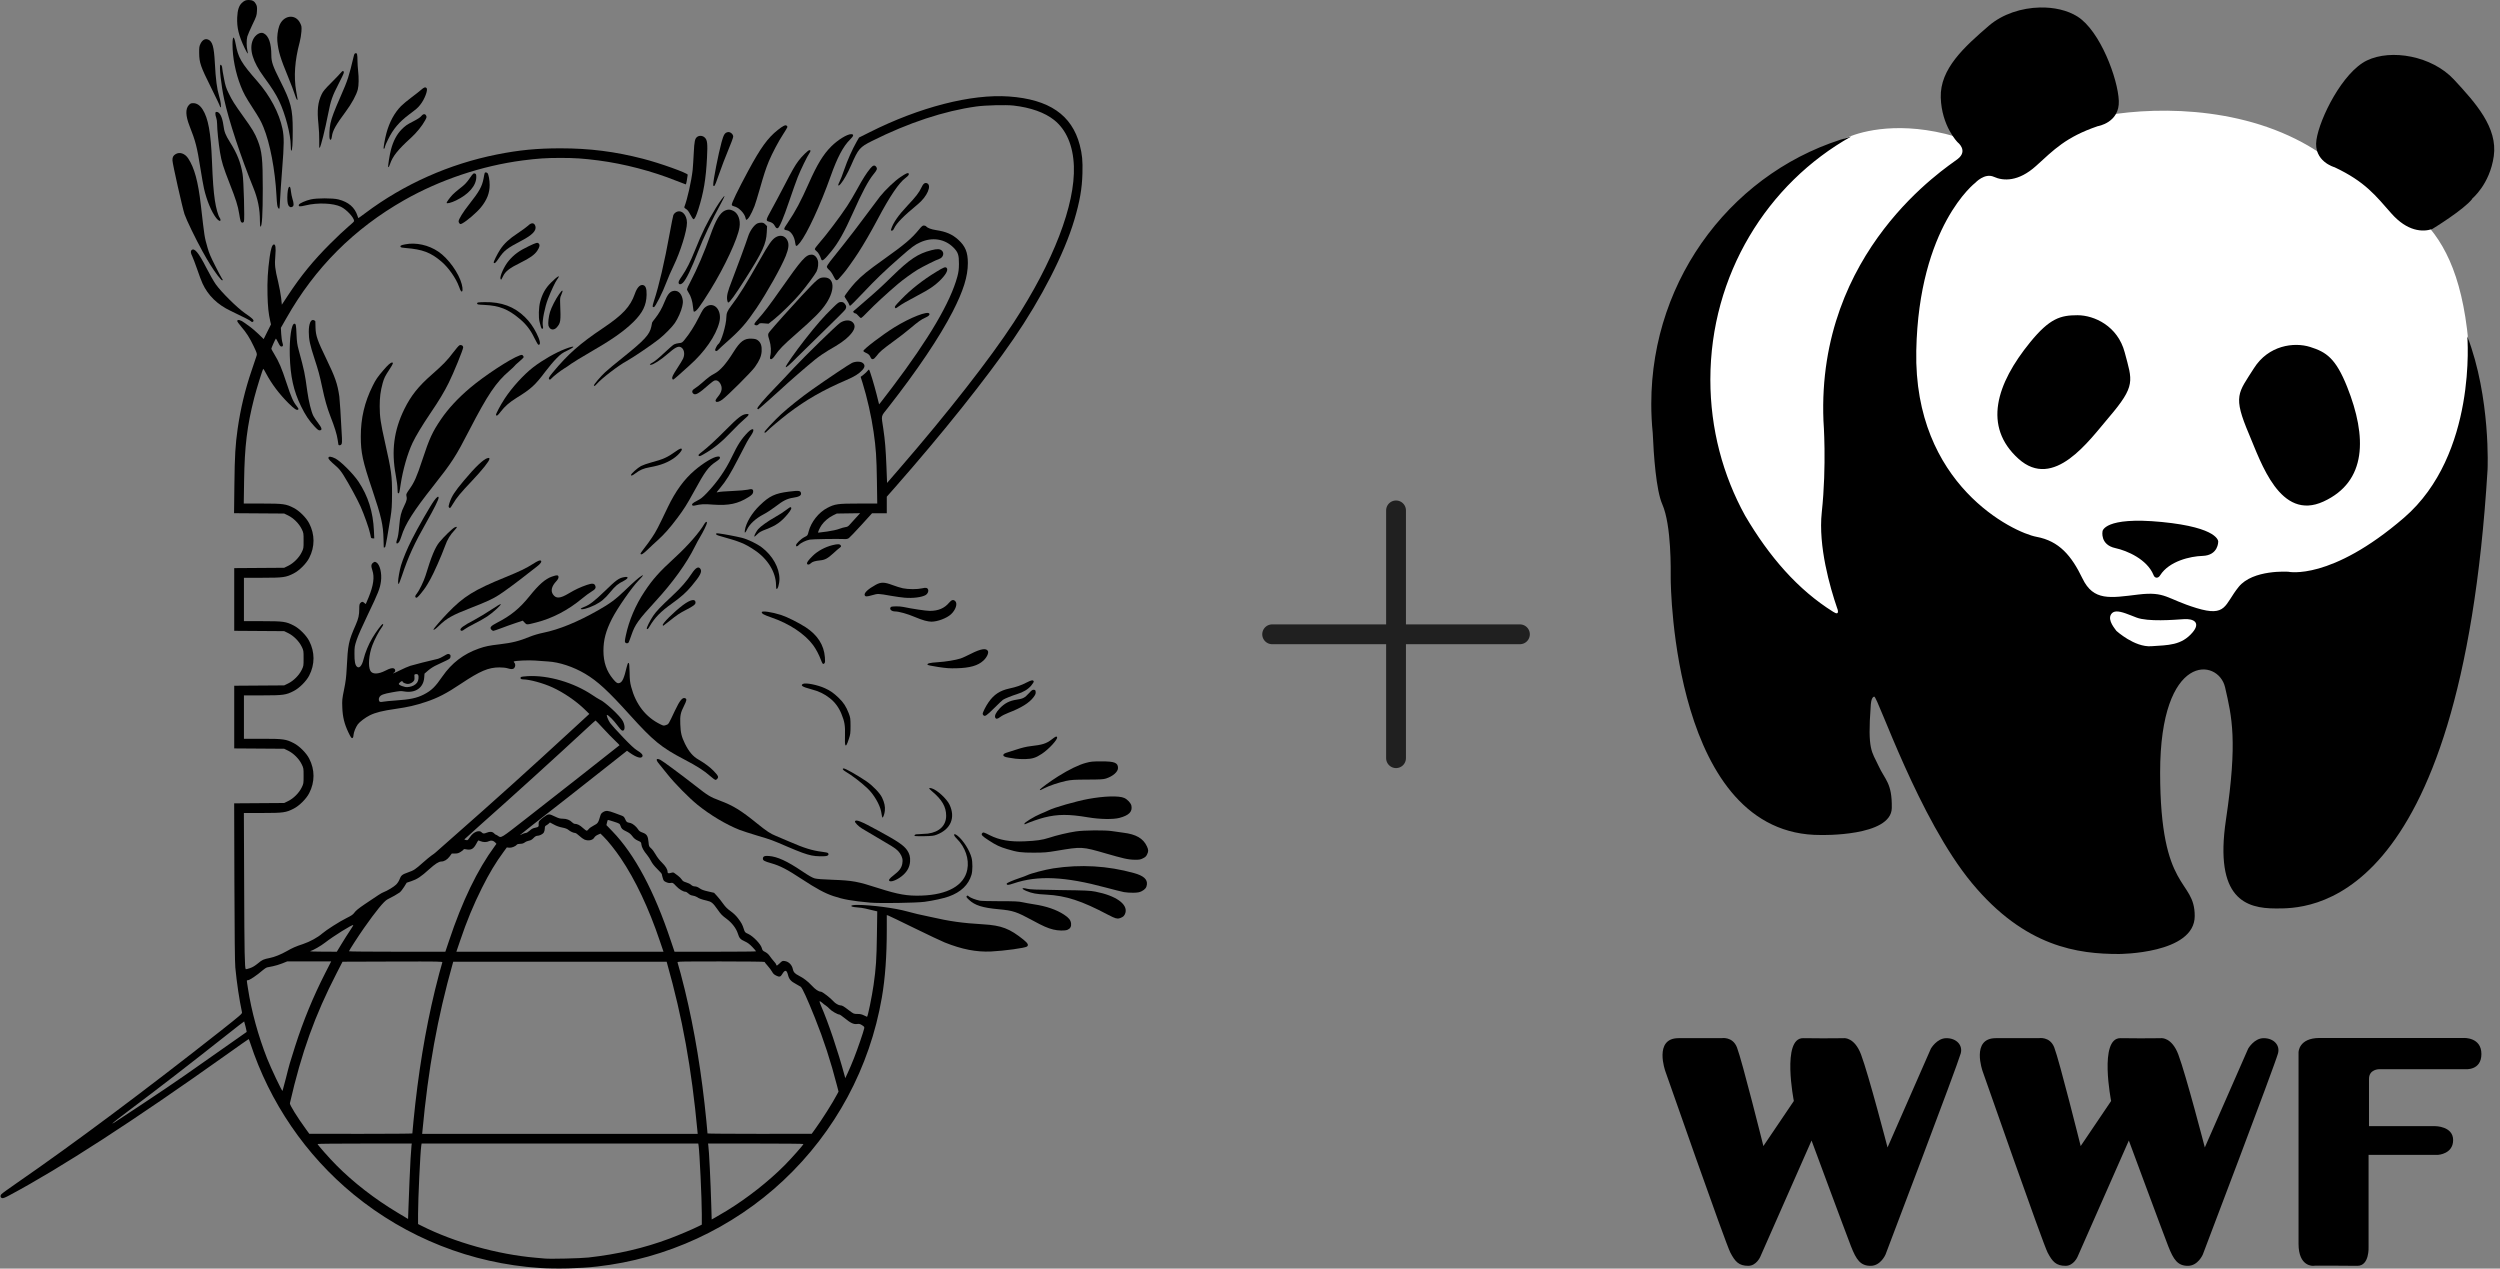 <svg width="2018" height="1024" viewBox="0 0 2018 1024" fill="none" xmlns="http://www.w3.org/2000/svg">
<rect x="0" y="0" width="2018" height="1024" fill="#808080" stroke="none"/>
<g clip-path="url(#clip0_203_109)">
<path d="M435.388 1023.49C380.502 1019.85 328.149 999.16 285.521 964.228C246.81 932.476 217.685 889.894 201.97 841.874C201.417 840.122 200.864 838.74 200.726 838.74C200.587 838.74 192.384 844.5 182.43 851.597C108.095 904.503 49.245 942.615 7.815 964.735C4.267 966.671 2.562 967.316 1.778 967.132C0.257 966.763 -0.019 965.196 1.179 963.906C1.732 963.26 7.401 959.205 13.714 954.827C59.891 922.936 118.05 879.479 178.375 831.919C194.366 819.292 195.564 818.232 195.334 817.126C193.122 806.711 191.14 793.531 189.942 780.904C189.573 777.217 189.343 754.359 189.204 711.915L189.02 648.457L209.205 648.318L229.39 648.18L232.616 646.613C236.948 644.493 241.372 640.069 243.492 635.737C245.059 632.557 245.059 632.419 245.059 626.29C245.059 620.161 245.059 620.022 243.492 616.842C241.372 612.511 236.948 608.086 232.616 605.966L229.39 604.4L209.251 604.261L189.066 604.123V578.823V553.522L209.251 553.384L229.39 553.246L232.616 551.679C236.948 549.559 241.372 545.135 243.492 540.803C245.059 537.623 245.059 537.485 245.059 531.356C245.059 525.226 245.059 525.088 243.492 521.908C241.372 517.576 236.948 513.152 232.616 511.032L229.39 509.465L209.251 509.327L189.066 509.189V483.888V458.588L209.251 458.45L229.39 458.311L232.616 456.745C236.948 454.625 241.372 450.201 243.492 445.869C245.059 442.689 245.059 442.55 245.059 436.421C245.059 430.292 245.059 430.154 243.492 426.974C241.372 422.642 236.948 418.218 232.616 416.098L229.39 414.531L209.159 414.393L188.928 414.255L189.204 391.12C189.481 367.386 189.988 359.229 191.831 346.095C194.135 330.012 197.914 314.251 203.03 299.32C205.011 293.513 206.855 287.983 207.131 287.107C207.592 285.632 207.408 285.079 204.873 279.687C201.509 272.59 198.974 268.673 194.642 263.604C192.799 261.53 191.416 259.456 191.463 259.042C191.785 257.659 194.412 258.304 197.223 260.47C198.606 261.53 200.772 263.097 201.97 263.88C203.168 264.71 206.117 267.245 208.514 269.503L212.846 273.696L215.795 267.752L218.745 261.853L218.146 259.272C216.717 252.958 216.164 247.474 215.933 237.981C215.657 226.967 216.164 218.395 217.685 207.381C218.652 200.652 219.666 197.611 221.003 197.334C222.385 197.058 222.8 199.869 222.247 206.459C221.602 213.786 221.924 216.874 224.551 227.612C225.519 231.759 226.625 237.566 226.948 240.562L227.501 245.954L232.478 238.396C243.031 222.404 252.939 210.284 266.719 196.551C272.018 191.251 278.516 185.122 281.143 182.956C283.724 180.836 285.844 178.808 285.844 178.44C285.844 175.674 279.761 169.13 275.198 166.918C268.977 163.923 256.442 163.416 246.764 165.766C241.879 166.965 240.681 166.826 241.28 165.213C241.695 164.153 246.718 161.895 250.82 160.974C255.658 159.821 268.562 159.821 273.171 160.974C281.328 163.047 286.397 167.379 288.609 174.338C288.885 175.26 289.208 176.043 289.3 176.043C289.438 176.043 291.927 174.2 294.922 171.988C325.984 148.669 362.621 132.355 401.055 124.705C419.028 121.11 433.453 119.728 452.44 119.728C475.943 119.728 496.404 122.309 519.032 128.161C532.581 131.618 555.301 139.775 555.116 141.065C554.794 144.06 553.872 148.853 553.595 148.853C553.411 148.853 549.955 147.517 545.853 145.904C526.544 138.162 503.87 132.217 482.994 129.498C470.643 127.931 464.237 127.47 452.44 127.47C440.642 127.47 434.236 127.931 421.886 129.498C388.935 133.83 355.339 145.074 326.398 161.48C285.706 184.615 254.23 216.091 231.141 256.876L226.717 264.618L226.994 269.595C227.178 272.314 227.593 275.448 227.962 276.508C228.745 278.812 228.515 279.734 227.132 279.734C226.349 279.734 225.796 278.996 224.551 276.508C223.676 274.756 222.846 273.282 222.708 273.282C222.431 273.282 219.021 280.84 219.021 281.531C219.021 281.761 220.081 283.697 221.371 285.817C225.243 292.176 227.27 296.923 231.28 309.136C235.105 320.749 236.672 324.297 239.667 328.03C240.819 329.459 241.142 330.15 240.773 330.519C239.713 331.579 237.685 330.242 232.847 325.449C225.243 317.846 219.298 309.919 214.827 301.532C213.721 299.412 212.661 297.707 212.523 297.707C212.108 297.707 207.177 313.467 205.196 321.21C199.435 343.791 197.454 360.151 197.039 387.94L196.762 406.466H211.74C228.699 406.466 230.911 406.789 237.132 410.015C241.649 412.319 247.271 417.941 249.575 422.458C254.23 431.444 254.23 441.398 249.575 450.385C247.271 454.901 241.649 460.523 237.132 462.828C230.911 466.054 228.699 466.376 211.786 466.376H196.901V483.888V501.401H211.786C228.699 501.401 230.911 501.723 237.132 504.949C241.649 507.253 247.271 512.876 249.575 517.392C254.23 526.378 254.23 536.333 249.575 545.319C247.271 549.835 241.649 555.458 237.132 557.762C230.911 560.988 228.699 561.311 211.786 561.311H196.901V578.823V596.335H211.786C228.699 596.335 230.911 596.657 237.132 599.883C241.649 602.188 247.271 607.81 249.575 612.326C254.23 621.313 254.23 631.267 249.575 640.253C247.271 644.77 241.649 650.392 237.132 652.696C230.911 655.922 228.699 656.245 211.786 656.245H196.854L197.085 715.602C197.269 768.553 197.5 781.457 198.375 782.332C198.513 782.471 200.034 782.102 201.739 781.503C203.905 780.765 205.795 779.613 208.283 777.586C211.694 774.728 212.569 774.314 217.869 773.254C221.602 772.516 226.763 770.442 231.464 767.77C236.257 765.051 238.515 764.037 244.782 761.963C250.036 760.212 256.626 756.617 260.036 753.575C263.308 750.718 274.323 743.713 279.761 741.04C283.586 739.151 284.968 738.229 285.936 736.847C287.226 735.049 289.254 733.39 294.6 729.75C305.153 722.607 307.918 720.809 309.347 720.302C312.619 719.058 317.873 715.878 319.762 714.035C320.822 712.975 322.02 711.178 322.481 709.887C323.725 706.569 324.601 705.878 329.302 704.219C334.094 702.56 335.154 701.869 341.606 696.108C344.141 693.85 347.229 691.315 348.427 690.486C349.625 689.702 351.007 688.688 351.468 688.228C351.975 687.767 358.519 682.006 365.985 675.416C399.074 646.337 427.416 620.806 462.947 588.04L475.712 576.288L471.887 572.555C465.021 565.873 454.974 559.006 446.034 554.905C438.568 551.448 427.416 548.407 422.254 548.407C420.503 548.407 419.72 547.669 420.365 546.61C420.595 546.287 422.669 545.964 425.987 545.78C442.624 544.904 463.085 550.895 478.247 561.08C480.782 562.785 483.27 564.352 483.777 564.536C488.063 566.242 500.829 578.085 502.856 582.233C504.884 586.427 504.469 590.436 502.119 589.699C501.566 589.514 499.769 587.487 498.063 585.136C495.298 581.403 491.473 577.532 490.045 577.071C489.169 576.795 490.828 581.219 492.487 583.615C493.409 584.906 498.017 590.021 502.718 594.952C508.939 601.45 512.119 604.4 514.239 605.69C517.834 607.81 519.216 609.423 518.525 610.667C517.557 612.557 513.594 611.358 508.294 607.579L506.128 606.013L490.782 618.133C473.823 631.59 444.329 654.724 429.305 666.383C423.959 670.577 419.627 674.033 419.674 674.08C419.72 674.172 420.595 673.803 421.563 673.296C422.577 672.789 423.867 672.374 424.42 672.374C425.019 672.374 426.356 671.591 427.508 670.531C429.029 669.102 430.181 668.503 432.116 668.135C434.743 667.582 434.974 667.259 434.789 665.001C434.605 663.204 435.388 662.19 438.706 659.701C442.854 656.706 442.946 656.706 448.246 659.24C450.919 660.531 452.163 660.853 454.329 660.853C457.417 660.853 460.136 661.959 461.841 663.803C462.486 664.448 463.408 665.001 463.961 665.001C465.989 665.001 468.155 666.107 470.505 668.319C471.795 669.517 473.178 670.531 473.593 670.531C473.961 670.531 474.652 669.978 475.159 669.287C475.666 668.549 477.51 667.259 479.215 666.383C482.579 664.678 482.948 664.171 484.561 658.549C485.022 656.936 485.528 656.291 487.003 655.415C489.307 654.125 490.736 654.263 495.99 656.199C498.156 657.028 500.782 657.996 501.796 658.365C503.409 658.964 503.87 659.425 504.7 661.314C505.437 663.065 505.99 663.664 506.958 663.895C507.649 664.033 508.617 664.264 509.124 664.402C510.783 664.863 513.64 667.259 514.884 669.195C515.852 670.761 516.543 671.314 518.755 672.098C522.12 673.296 523.087 674.863 523.502 679.84C523.779 683.02 523.871 683.296 525.576 684.771C526.544 685.601 528.203 687.859 529.217 689.702C530.415 691.822 532.304 694.311 534.286 696.246C537.281 699.196 538.848 701.73 538.848 703.666C538.848 705.002 539.494 705.187 541.567 704.588C543.088 704.127 543.595 704.173 544.286 704.68C544.747 705.048 546.13 706.062 547.328 706.938C548.48 707.813 549.863 709.196 550.369 710.026C551.061 711.178 551.798 711.638 553.918 712.284C555.393 712.698 557.19 713.574 557.881 714.265C558.803 715.095 559.725 715.464 560.877 715.51C562.029 715.51 563.273 716.017 564.656 716.984C566.177 718.09 568.02 718.782 571.568 719.565L576.407 720.671L578.85 723.344C580.232 724.865 582.444 727.63 583.781 729.565C585.578 732.1 587.237 733.713 589.772 735.51C592.076 737.169 594.104 739.105 595.717 741.225C598.62 745.096 599.265 746.34 600.417 749.935C601.247 752.562 601.339 752.7 604.058 753.898C607.975 755.741 614.012 762.009 614.888 765.143C615.395 767.124 615.717 767.493 617.699 768.461C619.128 769.198 620.418 770.35 621.386 771.779C622.215 773.023 623.69 774.867 624.658 775.927C625.626 777.033 626.409 778.046 626.409 778.231C626.409 778.461 626.593 778.876 626.778 779.199C627.054 779.613 627.746 779.199 629.312 777.632C631.34 775.604 631.571 775.512 633.414 775.742C636.64 776.157 639.359 778.922 640.004 782.378C640.373 784.59 641.663 785.973 644.613 787.448C648.668 789.521 651.986 792.056 655.12 795.42C658.207 798.784 660.788 800.49 662.678 800.49C663.784 800.49 670.696 805.835 672.77 808.278C674.107 809.891 677.01 811.55 678.485 811.55C679.821 811.55 680.881 812.149 685.305 815.559C689.084 818.417 689.176 818.463 692.126 818.463C694.384 818.463 695.628 818.739 697.379 819.615C698.624 820.26 699.776 820.767 699.868 820.767C700.467 820.767 703.831 804.361 705.168 794.959C707.103 781.457 707.564 774.36 707.841 754.82L708.117 735.649L704.707 734.865C702.817 734.404 700.052 733.759 698.532 733.39C697.011 733.022 693.923 732.561 691.711 732.423C685.49 732.008 685.628 730.441 691.941 730.441C703.048 730.441 722.634 732.976 732.173 735.695C735.261 736.524 738.994 737.492 740.468 737.815C741.989 738.091 746.782 739.151 751.068 740.119C767.013 743.759 776.599 745.096 793.65 746.11C808.443 746.985 815.079 749.566 826.324 758.645C829.734 761.456 830.426 762.839 828.997 764.037C827.614 765.189 810.609 767.539 800.01 768.046C788.166 768.599 776.553 766.341 762.589 760.765C760.054 759.751 748.948 754.497 737.934 749.105C726.92 743.667 717.426 739.151 716.873 738.967L715.813 738.69V749.889C715.813 771.779 714.523 789.521 711.85 805.098C702.126 861.782 674.291 913.489 632.308 952.891C591.2 991.464 537.834 1016.12 481.934 1022.34C467.602 1023.95 449.076 1024.41 435.388 1023.49ZM475.021 1015.06C498.801 1012.39 519.815 1007.5 540.415 999.806C547.927 996.994 559.079 992.248 564.149 989.713L566.499 988.515V980.081C566.499 967.823 564.702 930.033 563.918 924.826L563.642 923.075H451.979H340.316L340.039 924.826C339.256 929.941 337.459 967.777 337.459 979.851V988.054L340.316 989.483C366.676 1002.8 401.839 1012.62 432.393 1015.24C435.573 1015.47 438.891 1015.8 439.766 1015.89C443.684 1016.35 468.984 1015.75 475.021 1015.06ZM586.822 977.178C603.275 967.085 620.418 953.629 633.322 940.633C639.036 934.872 648.53 924.135 648.53 923.443C648.53 923.213 631.202 923.075 610.049 923.075H571.522L571.753 924.595C572.352 928.282 573.596 954.136 574.149 973.215L574.472 984.367L577.513 982.662C579.172 981.74 583.366 979.252 586.822 977.178ZM330.546 953.26C331.053 940.31 331.79 927.775 332.159 924.826L332.389 923.075H294.369C273.447 923.075 256.35 923.213 256.35 923.443C256.35 924.135 265.843 934.872 271.558 940.633C285.337 954.504 302.48 967.823 320.868 978.837L329.394 983.952L329.716 974.828C329.901 969.804 330.269 960.127 330.546 953.26ZM332.85 914.918C332.85 914.687 333.265 910.217 333.772 904.871C337.505 866.713 343.219 831.873 351.146 799.107C352.805 792.148 356.492 778.277 357.045 776.848C357.367 776.111 355.339 776.065 316.951 776.157L276.489 776.295L271.742 785.512C254.138 819.661 243.446 849.339 233.999 890.539C233.722 891.783 239.99 901.922 247.087 911.646L249.667 915.194L291.282 915.24C314.14 915.24 332.85 915.102 332.85 914.918ZM562.997 913.305C558.25 862.289 550.922 821.735 538.434 777.447L538.111 776.295H451.979H365.847L365.524 777.447C353.035 821.735 345.708 862.289 340.961 913.305L340.777 915.24H451.979H563.181L562.997 913.305ZM657.793 911.646C663.461 903.857 672.033 890.309 675.72 883.304L676.872 881.138L675.535 875.976C670.604 856.805 664.89 839.247 657.839 821.689C651.571 806.066 647.654 797.54 646.364 796.526C645.903 796.204 644.198 795.19 642.539 794.314C638.437 792.148 636.962 790.489 636.087 787.033C634.981 782.655 633.598 782.517 631.202 786.618C630.05 788.554 629.036 788.784 626.501 787.494C624.888 786.71 624.013 785.881 623.183 784.314C622.538 783.162 620.925 780.996 619.635 779.567C618.298 778.093 617.192 776.71 617.192 776.48C617.192 776.249 603.044 776.065 581.891 776.065C548.434 776.065 546.591 776.111 546.913 776.894C547.466 778.277 551.153 792.194 552.812 799.107C560.739 831.873 566.453 866.713 570.186 904.871C570.693 910.217 571.108 914.687 571.108 914.918C571.108 915.102 590.048 915.24 613.183 915.24L655.212 915.194L657.793 911.646ZM114.409 891.507C126.714 883.396 142.382 872.796 149.203 868.004C159.249 860.999 198.606 833.348 199.113 832.979C199.251 832.841 197.315 824.822 197.085 824.5C196.993 824.408 190.587 829.431 182.753 835.606C154.641 857.865 127.728 878.695 103.579 896.76C96.759 901.876 91.044 906.3 90.952 906.576C90.722 907.222 88.878 908.42 114.409 891.507ZM230.773 870.4C233.492 859.478 233.906 858.003 238.238 844.5C244.829 823.901 252.801 804.545 262.525 785.466L267.318 776.065H249.575H231.787L227.777 777.678C225.565 778.553 222.109 779.613 220.127 779.982C218.146 780.397 216.026 780.811 215.473 780.904C214.92 781.042 213.537 781.964 212.385 782.931C207.085 787.494 201.463 791.273 199.896 791.273C199.066 791.273 199.02 790.766 200.126 797.725C202.984 816.389 208.376 835.975 215.611 854.409C218.745 862.335 227.593 880.999 228.054 880.585C228.146 880.446 229.39 875.838 230.773 870.4ZM689.361 854.086C692.172 846.989 696.919 833.164 697.564 830.214C697.84 828.97 697.656 828.739 695.859 827.541C694.153 826.481 693.508 826.343 691.803 826.574C689.084 826.942 686.596 825.79 681.941 821.965C679.913 820.306 677.932 818.923 677.517 818.923C676.088 818.923 671.157 816.066 669.683 814.407C668.853 813.485 667.563 812.333 666.779 811.826C665.996 811.366 664.521 810.26 663.553 809.338C662.539 808.462 661.618 807.955 661.526 808.232C661.433 808.508 661.986 810.121 662.724 811.873C668.669 825.514 676.319 848.233 681.757 868.234L682.31 870.308L684.337 865.93C685.49 863.533 687.748 858.188 689.361 854.086ZM275.705 761.917C277.825 758.414 280.867 753.622 282.48 751.225C284.093 748.829 285.337 746.801 285.199 746.709C284.553 746.018 269.161 755.603 262.248 760.995C259.161 763.438 252.801 767.078 250.451 767.77C249.713 768 253.953 768.184 260.543 768.184L271.88 768.23L275.705 761.917ZM362.39 759.613C373.082 727.446 385.34 702.053 399.488 682.836L400.733 681.13L399.673 679.978C398.29 678.504 396.401 678.135 394.65 679.011C392.898 679.932 390.133 679.932 388.013 679.057C387.092 678.688 386.262 678.365 386.124 678.365C385.986 678.365 385.248 679.61 384.419 681.177C382.115 685.462 380.179 686.43 375.847 685.509C374.971 685.324 374.326 685.37 374.326 685.601C374.326 685.831 373.312 686.707 372.068 687.49C370.225 688.688 369.349 688.965 367.229 688.965H364.695L362.851 691.453C361.008 693.896 358.565 695.417 356.215 695.417C354.141 695.463 351.33 697.26 346.261 701.822C339.993 707.537 336.675 709.749 331.928 711.316L328.288 712.514L326.214 715.878C325.062 717.768 323.403 719.795 322.619 720.395C321.145 721.501 316.582 724.127 312.711 726.017C310.038 727.353 303.448 735.372 293.816 749.105C289.254 755.603 281.696 767.309 281.696 767.862C281.696 768.092 299.208 768.23 320.592 768.23H359.487L362.39 759.613ZM532.627 759.566C523.733 733.114 512.857 710.164 501.013 692.652C496.773 686.338 490.598 678.596 487.141 675.278L484.699 672.881L482.579 673.803C481.381 674.31 480.183 675.278 479.814 675.923C478.57 678.273 474.975 679.057 471.703 677.674C470.781 677.259 468.938 675.923 467.602 674.679C466.265 673.388 464.744 672.374 464.283 672.374C462.947 672.374 460.32 671.176 458.753 669.84C457.832 669.056 456.265 668.457 453.822 667.996C451.656 667.582 449.076 666.706 447.14 665.6L443.914 663.895L442.9 664.863C442.301 665.37 441.379 666.061 440.826 666.337C439.997 666.752 439.766 667.259 439.766 668.734C439.766 669.794 439.398 671.222 438.983 671.96C438.153 673.342 435.481 674.679 433.499 674.679C432.762 674.679 431.748 675.324 430.642 676.476C429.397 677.766 428.384 678.365 427.001 678.596C425.987 678.734 424.42 679.379 423.591 680.024C422.485 680.808 421.471 681.13 419.904 681.13C418.521 681.13 417.554 681.407 417.139 681.868C415.941 683.296 412.945 684.449 411.01 684.264L409.12 684.034L406.539 687.536C400.18 696.154 394.88 705.002 389.073 716.616C382.253 730.211 376.677 743.667 371.331 759.566L368.381 768.23H451.979H535.576L532.627 759.566ZM610.279 767.908C610.279 767.677 608.943 766.157 607.284 764.405C605.118 762.147 603.551 760.949 601.385 759.981C597.606 758.276 596.731 757.308 595.578 753.529C594.288 749.428 590.878 744.958 586.684 741.824C582.767 738.921 581.984 738.091 579.311 734.266C575.393 728.69 574.333 727.86 570.324 726.939C566.407 726.063 564.103 725.233 562.351 723.989C561.706 723.574 560.278 723.067 559.172 722.929C557.789 722.745 556.729 722.238 555.715 721.27C554.886 720.487 553.826 719.842 553.365 719.842C551.429 719.795 548.204 717.86 545.715 715.187C543.272 712.56 543.042 712.422 541.475 712.698C540.323 712.929 539.263 712.745 537.788 712.099C535.899 711.27 535.622 710.947 534.977 708.735C534.562 707.399 534.24 706.016 534.24 705.694C534.24 705.325 532.627 703.435 530.599 701.5C528.203 699.15 526.498 696.984 525.576 695.14C524.793 693.573 523.364 691.361 522.396 690.209C519.585 686.845 518.018 683.988 517.742 681.776C517.557 679.794 517.465 679.702 514.838 678.55C512.857 677.628 511.751 676.752 510.414 674.955C509.078 673.158 507.926 672.282 505.667 671.176C502.257 669.563 501.658 668.964 500.829 666.522C500.276 664.863 500.045 664.724 495.529 663.25C492.994 662.374 490.736 661.775 490.598 661.913C490.506 662.051 490.183 663.019 489.953 664.079L489.492 666.015L494.285 670.992C512.35 689.656 528.203 719.381 541.567 759.613L544.471 768.23H577.375C595.486 768.23 610.279 768.092 610.279 767.908ZM379.58 675.416C382.253 671.453 386.861 669.702 388.843 671.914C389.857 673.02 390.732 673.066 392.898 672.144C395.433 671.084 397.461 671.268 398.751 672.605C399.35 673.25 399.995 673.757 400.226 673.757C400.456 673.757 401.194 674.172 401.885 674.633C404.65 676.614 403.728 677.167 425.065 660.485C447.278 643.203 497.557 603.662 500.091 601.542C500.183 601.496 498.663 599.883 496.635 597.994C494.653 596.15 490.321 591.68 487.003 588.086C483.731 584.537 480.92 581.588 480.736 581.588C480.597 581.588 477.049 584.768 472.901 588.639C449.168 610.667 413.636 642.926 387.691 665.923C380.732 672.098 374.971 677.305 374.879 677.49C374.741 677.812 376.446 678.319 377.322 678.135C377.598 678.135 378.612 676.891 379.58 675.416Z" fill="black"/>
<path d="M850.15 750.304C845.588 749.152 841.993 747.585 833.79 743.114C820.517 735.925 817.798 735.004 806.139 733.944C793.005 732.745 786.922 730.81 782.175 726.34C780.101 724.358 779.825 723.943 780.332 723.344C780.839 722.699 781.069 722.745 782.221 723.713C783.465 724.773 787.337 726.247 790.931 727.031C791.807 727.261 799.088 727.446 807.061 727.446C819.135 727.446 822.177 727.584 825.264 728.275C827.292 728.736 831.532 729.473 834.712 729.98C844.528 731.455 852.731 734.266 858.86 738.276C862.777 740.856 864.252 742.654 864.574 745.465C864.851 747.953 863.883 749.612 861.671 750.534C859.551 751.41 854.113 751.318 850.15 750.304Z" fill="black"/>
<path d="M900.52 741.179C899.875 741.087 897.156 739.842 894.529 738.46C873.146 727.123 860.427 722.975 844.62 722.146C836.463 721.731 833.145 721.132 828.49 719.196C824.158 717.399 824.435 716.247 828.951 717.399C831.209 717.998 836.14 718.182 855.45 718.459C876.971 718.735 879.644 718.874 884.298 719.749C900.612 722.929 910.382 729.75 908.447 736.801C908.216 737.768 907.525 739.013 906.926 739.566C905.912 740.534 903.239 741.593 902.225 741.455C901.995 741.409 901.212 741.271 900.52 741.179Z" fill="black"/>
<path d="M702.449 728.598C687.517 727.215 680.835 726.063 672.632 723.298C665.858 721.04 659.037 717.353 647.239 709.611C635.35 701.777 629.681 698.827 622.492 696.799C616.962 695.233 615.81 694.587 615.81 693.113C615.81 691.269 617.146 690.67 620.649 690.947C627.515 691.5 635.211 695.002 647.332 703.159C652.862 706.892 655.811 708.551 657.701 709.058C659.452 709.519 664.198 709.887 672.263 710.164C688.255 710.763 692.126 711.454 709.131 716.938C725.122 722.054 732.358 723.298 743.787 722.929C765.032 722.238 778.304 714.726 780.793 701.961C782.498 693.435 779.133 683.711 772.313 676.983C768.949 673.757 769.686 671.914 773.142 674.771C777.659 678.504 782.774 686.569 784.249 692.421C785.171 696.016 785.124 702.837 784.203 706.062C781.806 714.266 775.631 720.164 765.815 723.667C761.529 725.188 753.372 726.985 746.229 727.953C739.639 728.828 710.053 729.289 702.449 728.598Z" fill="black"/>
<path d="M907.295 720.118C905.544 719.795 899 718.136 892.778 716.477C859.551 707.491 837.615 706.477 818.121 713.113C813.789 714.588 812.591 714.634 812.591 713.298C812.591 712.744 817.568 710.579 822.96 708.781C825.495 707.952 828.306 706.892 829.227 706.431C832.085 705.002 843.928 701.915 850.196 700.947C872.363 697.583 894.022 698.827 915.313 704.726C923.01 706.846 926.328 709.749 925.775 714.035C925.498 716.477 924.254 717.998 921.581 719.381C919.692 720.302 918.493 720.533 914.899 720.625C912.502 720.671 909.092 720.441 907.295 720.118Z" fill="black"/>
<path d="M718.256 711.27C716.827 710.671 717.795 709.196 721.389 706.477C725.86 703.021 727.565 700.809 728.302 697.352C728.947 694.126 728.394 691.638 726.367 688.688C724.569 686.062 722.449 684.449 714.707 679.978C709.039 676.706 704.246 673.849 695.951 668.872C693.14 667.213 689.821 663.895 690.144 663.019C690.743 661.176 695.029 662.881 708.901 670.485C725.076 679.287 729.454 682.329 732.265 686.338C734.201 689.241 734.846 691.684 734.616 695.417C734.293 699.61 732.588 703.021 729.178 706.154C725.491 709.565 720.099 712.053 718.256 711.27Z" fill="black"/>
<path d="M907.295 692.882C904.76 692.329 898.354 690.578 893.009 689.011C873.238 683.296 873.423 683.343 852.915 686.753C845.034 688.089 843.191 688.227 834.481 688.274C824.158 688.274 821.347 687.905 813.052 685.416C807.015 683.619 804.065 682.236 798.212 678.411C792.775 674.909 791.761 673.803 792.775 672.605C793.604 671.591 793.973 671.683 798.996 674.218C806.738 678.135 815.402 679.656 827.108 679.103C836.647 678.688 841.302 678.043 846.693 676.292C853.007 674.218 861.717 672.144 868.353 671.13C874.897 670.116 892.502 669.978 897.847 670.9C899.737 671.222 903.7 671.775 906.65 672.144C916.973 673.388 922.779 676.706 925.775 683.158C927.111 686.061 927.157 687.214 925.913 689.702C925.222 691.223 924.438 691.96 922.595 692.836C920.567 693.85 919.645 694.034 916.097 693.988C913.424 693.988 910.198 693.573 907.295 692.882Z" fill="black"/>
<path d="M655.12 690.532C650.557 689.564 645.903 687.859 635.672 683.481C623.045 678.043 622.722 677.905 611.063 674.448C605.579 672.789 599.127 670.715 596.777 669.794C586.085 665.554 573.181 657.858 562.951 649.563C555.946 643.848 544.517 632.235 538.894 625.138C536.314 621.866 533.272 618.087 532.12 616.75C529.078 613.202 529.493 611.635 533.042 613.34C534.931 614.262 550.231 625.599 561.43 634.355C571.522 642.281 573.181 643.295 581.154 646.291C591.753 650.254 598.067 654.125 610.971 664.586C618.897 670.992 621.893 672.974 626.271 674.725C628.252 675.508 633.091 677.536 637.008 679.287C649.037 684.541 655.719 686.615 663.738 687.582C666.134 687.859 668.254 688.32 668.438 688.642C669.083 689.656 668.807 690.348 667.609 690.808C665.95 691.454 658.53 691.315 655.12 690.532Z" fill="black"/>
<path d="M738.717 674.863C738.072 674.632 737.98 674.448 738.441 673.941C738.809 673.48 740.008 673.296 742.496 673.296C744.432 673.25 747.335 673.066 748.994 672.881C758.303 671.637 763.741 666.291 763.741 658.503C763.741 651.221 760.423 645.507 752.22 638.64C749.409 636.29 749.409 635.553 752.174 636.382C756.414 637.627 764.248 644.816 766.46 649.516C771.437 660.024 767.428 669.425 756.137 673.757C753.787 674.679 752.358 674.817 746.459 674.955C742.681 675.047 739.178 674.955 738.717 674.863Z" fill="black"/>
<path d="M826.877 664.909C826.877 663.895 834.988 658.964 840.011 656.89C842.546 655.876 845.449 654.586 846.463 654.079C850.611 651.913 868.768 646.705 878.261 644.954C891.211 642.558 903.332 642.189 907.525 644.124C910.106 645.277 912.917 648.318 913.286 650.438C914.207 655.231 911.258 658.18 903.608 660.208C898.539 661.544 887.755 661.36 878.261 659.747C862.685 657.12 853.698 657.166 842.961 659.885C838.859 660.899 831.486 663.48 827.246 665.369C827.015 665.462 826.877 665.231 826.877 664.909Z" fill="black"/>
<path d="M711.942 658.918C711.85 658.319 711.527 656.613 711.251 655.093C710.237 649.563 705.306 641.129 700.283 636.428C695.121 631.497 687.471 625.737 682.54 622.833C680.374 621.635 679.591 620.299 681.019 620.299C682.494 620.299 691.342 625.322 699.177 630.53C704.292 633.986 710.237 640.115 711.988 643.802C713.924 647.857 714.615 651.176 714.246 654.448C714.016 656.89 712.956 659.932 712.357 659.932C712.219 659.932 712.08 659.471 711.942 658.918Z" fill="black"/>
<path d="M839.366 637.488C839.412 636.751 847.938 630.53 854.205 626.612C863.054 621.082 870.796 617.349 876.418 615.829C880.52 614.723 881.902 614.584 888.861 614.584C899.645 614.538 902.456 615.644 902.456 619.93C902.456 623.018 898.354 626.612 892.778 628.41C890.658 629.101 888.308 629.239 877.801 629.285C866.833 629.331 864.805 629.47 860.565 630.345C854.436 631.682 846.786 634.263 843.007 636.244C839.965 637.857 839.32 638.088 839.366 637.488Z" fill="black"/>
<path d="M573.32 626.474C568.573 622.234 562.582 618.363 552.213 612.971C533.641 603.247 527.281 597.994 508.294 576.979C490.828 557.624 482.441 549.881 472.302 543.844C462.809 538.222 451.38 534.443 442.301 533.936C439.536 533.798 434.835 533.475 431.932 533.199C427.001 532.784 415.895 533.291 414.789 533.936C414.604 534.074 414.742 534.489 415.111 534.858C416.217 535.964 416.171 537.992 415.019 539.328C414.097 540.296 412.623 540.342 409.627 539.42C408.337 539.006 405.572 538.729 403.129 538.729C394.281 538.729 387.599 541.586 372.16 551.863C360.593 559.651 353.081 563.523 343.68 566.61C335.016 569.467 329.624 570.712 319.486 572.186C308.84 573.707 303.218 575.09 298.517 577.394C295.015 579.099 290.222 582.74 288.793 584.721C287.088 587.164 285.613 590.805 285.383 593.109C285.199 595.044 284.968 595.69 284.323 595.782C283.678 595.92 282.987 594.86 281.189 591.127C277.963 584.307 276.581 578.73 276.304 570.988C276.074 565.182 276.166 564.26 277.733 556.564C279.069 550.02 279.484 546.656 279.853 539.512C280.821 520.111 281.328 517.622 287.134 504.396C289.346 499.327 289.991 496.469 289.991 491.538C289.991 488.359 290.13 487.575 290.913 486.746C292.111 485.501 292.757 485.455 294.093 486.699C294.646 487.252 295.199 487.575 295.291 487.529C295.383 487.437 296.397 485.04 297.549 482.183C301.466 472.598 302.434 465.823 300.545 460.293C299.393 456.837 299.531 455.454 301.19 454.21C302.388 453.334 302.573 453.334 303.725 453.933C306.628 455.546 308.379 462.689 307.504 469.326C306.72 475.086 305.245 478.773 297.135 495.64C292.618 504.995 288.885 513.429 287.872 516.608C286.259 521.586 286.12 522.277 286.12 527.669C286.074 533.614 286.627 536.701 288.01 538.038C289.899 539.973 292.157 537.531 293.448 532.185C294.692 526.931 297.549 519.973 300.545 514.995C303.494 510.018 307.872 504.119 308.794 503.797C309.67 503.52 309.439 504.626 308.287 506.193C305.983 509.281 302.342 516.148 300.545 520.94C297.734 528.406 296.996 537.669 298.932 541.402C300.499 544.397 305.199 544.397 311.19 541.31C314.831 539.42 316.813 538.959 318.057 539.651C319.347 540.296 319.301 542.231 318.057 542.877C317.55 543.199 317.181 543.476 317.274 543.614C317.412 543.706 319.854 542.6 322.758 541.125C325.661 539.651 329.486 537.992 331.237 537.439C333.91 536.609 346.952 533.245 353.588 531.77C354.51 531.54 356.63 530.526 358.381 529.466C361.146 527.807 361.699 527.623 362.667 528.083C363.589 528.498 363.773 528.867 363.635 530.111C363.496 531.448 363.174 531.724 360.224 533.199C358.473 534.074 355.155 535.641 352.897 536.655C350.224 537.853 347.735 539.42 345.708 541.125L342.666 543.752L342.436 546.886C341.837 555.181 335.293 559.698 326.26 558.131C323.587 557.67 322.481 557.762 316.628 558.822C309.485 560.112 307.365 560.896 306.259 562.739C305.43 564.122 305.706 566.149 306.812 566.564C307.181 566.702 308.61 566.61 309.946 566.334C311.236 566.103 315.338 565.689 319.025 565.458C331.099 564.629 336.306 563.523 342.067 560.619C348.288 557.393 351.238 554.582 357.183 545.918C364.648 535.18 374.188 527.853 386.539 523.521C391.792 521.678 395.064 521.033 403.083 520.111C413.59 518.867 418.936 517.53 427.969 513.843C430.549 512.783 435.112 511.447 438.338 510.802C451.38 508.129 466.035 502.138 482.625 492.737C492.257 487.299 497.003 483.796 504.423 476.607C511.566 469.74 515.483 466.284 517.788 464.855C520 463.473 519.124 464.809 515.483 468.542C510.091 474.026 498.34 490.893 493.962 499.511C489.031 509.189 487.095 516.516 487.095 525.364C487.141 534.535 489.538 541.678 494.837 548.084C497.556 551.356 498.478 551.909 500.322 551.218C502.441 550.388 503.824 547.209 505.898 538.36C506.497 535.918 506.866 535.042 507.373 535.134C507.926 535.227 508.064 536.609 508.202 542.646C508.294 548.683 508.525 550.803 509.492 554.444C513.179 568.5 521.198 578.869 532.996 584.629C535.53 585.874 535.715 585.92 537.604 585.274C539.77 584.491 539.447 584.998 544.747 573.753C548.849 565.089 551.015 562.509 553.273 563.707C554.471 564.306 554.241 565.55 552.259 569.514C549.309 575.32 548.849 577.578 549.125 584.537C549.402 591.68 550.139 594.63 552.904 600.344C556.038 606.704 559.356 610.621 563.918 613.202C568.988 616.151 573.181 619.285 576.223 622.465C579.679 626.105 580.14 626.981 579.172 628.41C578.804 629.009 578.066 629.516 577.559 629.516C577.099 629.516 575.163 628.133 573.32 626.474ZM333.956 553.292C336.353 552.001 337.505 550.342 337.781 547.854C338.104 545.043 337.459 543.89 335.707 544.167C334.417 544.351 334.371 544.443 334.555 546.287C334.693 547.393 334.555 548.729 334.233 549.282C333.495 550.711 331.053 552.094 329.256 552.094C327.596 552.094 325.016 550.941 325.016 550.25C325.016 549.421 323.818 549.789 322.711 550.941C321.652 552.094 321.652 552.094 322.527 552.785C323.357 553.43 325.108 554.075 327.09 554.536C328.749 554.951 332.113 554.306 333.956 553.292Z" fill="black"/>
<path d="M819.734 612.418C818.213 612.188 815.632 611.773 814.02 611.543C810.655 611.082 809.319 610.16 810.102 608.87C810.379 608.455 811.301 607.902 812.176 607.672C813.052 607.441 816.739 606.289 820.425 605.045C825.034 603.524 828.536 602.695 831.716 602.326C841.578 601.22 844.574 600.252 849.044 596.796C852.131 594.399 852.869 594.077 853.284 595.137C853.929 596.796 846.509 604.861 841.025 608.455C836.186 611.681 833.283 612.603 827.568 612.741C824.803 612.787 821.255 612.649 819.734 612.418Z" fill="black"/>
<path d="M682.31 601.22C682.033 600.713 681.941 597.625 682.079 593.662C682.31 585.827 681.757 582.417 679.222 576.288C677.056 570.988 674.061 566.933 669.821 563.569C665.304 560.02 661.065 557.992 654.567 556.287C647.654 554.444 645.857 553.292 648.161 552.047C650.281 550.895 660.005 552.831 665.904 555.55C670.328 557.578 673.001 559.467 677.01 563.338C680.927 567.117 683.001 570.343 685.075 575.689C686.457 579.33 686.503 579.836 686.549 585.966C686.549 591.818 686.411 592.786 685.213 596.427C684.522 598.639 683.646 600.805 683.324 601.22C682.817 601.957 682.724 601.957 682.31 601.22Z" fill="black"/>
<path d="M803.42 579.376C802.591 577.809 803.881 575.136 806.923 571.864C810.932 567.67 814.757 565.642 820.656 564.767C825.863 563.983 827.108 563.338 830.656 559.467C832.822 557.071 833.467 556.656 834.573 556.794C835.679 556.932 835.864 557.163 836.002 558.591C836.094 559.928 835.772 560.711 834.297 562.739C830.794 567.394 824.343 571.403 813.881 575.412C811.531 576.288 808.674 577.763 807.568 578.638C805.263 580.389 804.065 580.62 803.42 579.376Z" fill="black"/>
<path d="M793.788 577.348C793.466 577.025 793.235 576.519 793.235 576.196C793.235 574.998 795.862 569.79 798.028 566.749C802.314 560.619 807.153 557.439 814.665 555.78C820.471 554.536 824.066 553.292 828.721 550.895C832.638 548.914 833.928 548.683 834.435 550.02C834.573 550.389 833.652 551.909 832.407 553.384C829.873 556.426 826.048 558.73 820.794 560.343C817.153 561.449 810.932 563.937 809.595 564.859C809.088 565.182 805.863 568.269 802.406 571.68C796.277 577.763 795.033 578.592 793.788 577.348Z" fill="black"/>
<path d="M757.105 538.36C752.174 537.623 748.764 536.886 748.671 536.563C748.303 535.503 750.607 534.95 757.013 534.535C763.511 534.121 771.115 532.876 775.493 531.494C776.783 531.079 780.378 529.42 783.558 527.807C791.668 523.659 796.231 522.922 797.475 525.595C798.212 527.208 796.461 530.802 793.788 533.245C789.41 537.3 782.958 539.144 772.267 539.42C766.506 539.559 764.018 539.42 757.105 538.36Z" fill="black"/>
<path d="M663.876 535.411C663.645 535.088 663.046 533.798 662.586 532.508C661.157 528.59 658.668 523.89 656.318 520.71C649.636 511.677 637.055 503.336 622.722 498.451C616.685 496.377 614.888 495.41 614.888 494.165C614.888 492.829 622.861 493.981 630.418 496.377C635.303 497.944 644.613 502.599 650.373 506.332C659.913 512.599 665.12 520.664 665.858 530.618C666.088 533.522 666.042 534.766 665.581 535.273C664.89 536.102 664.429 536.148 663.876 535.411Z" fill="black"/>
<path d="M504.746 518.682C504.239 518.083 504.285 517.161 505.16 513.014C507.649 501.032 513.041 488.312 520.322 477.436C527.051 467.344 532.12 461.676 544.839 450.016C555.347 440.384 564.61 429.739 568.481 423.011C569.541 421.121 570.647 420.66 570.647 422.043C570.647 423.103 567.651 429.278 565.209 433.287C564.149 434.993 562.167 438.633 560.831 441.352C554.287 454.578 543.088 470.155 529.171 485.271C515.299 500.387 512.626 504.119 509.815 512.23C508.755 515.272 507.741 518.083 507.511 518.452C507.05 519.42 505.483 519.558 504.746 518.682Z" fill="black"/>
<path d="M371.792 508.774C370.916 507.345 373.635 505.272 382.898 500.387C386.4 498.497 392.622 494.764 396.677 492.045C401.148 489.05 404.143 487.345 404.235 487.667C404.512 488.497 397.876 494.534 393.451 497.483C391.332 498.912 386.723 501.539 383.221 503.29C379.718 505.041 376.078 507.115 375.156 507.852C373.405 509.281 372.299 509.557 371.792 508.774Z" fill="black"/>
<path d="M396.677 508.313C395.064 506.562 396.032 505.364 401.148 502.691C412.3 496.976 419.305 491.262 427.37 481.308C435.02 471.768 440.181 467.298 445.435 465.454C449.629 463.98 450.827 464.072 450.827 465.869C450.827 466.791 450.274 467.851 448.983 469.233C445.297 473.197 444.375 476.883 446.357 479.787C448.799 483.381 452.117 483.197 459.168 478.957C464.33 475.87 468.615 473.888 473.731 472.137C477.971 470.708 479.584 470.846 480.413 472.598C481.289 474.533 480.551 475.731 477.464 477.529C475.851 478.45 472.394 481.031 469.721 483.243C458.569 492.506 445.896 499.142 432.808 502.46C425.112 504.442 425.158 504.442 423.499 502.599L421.978 500.986L416.033 502.967C412.715 504.073 407.553 505.917 404.466 507.115C401.378 508.267 398.567 509.235 398.198 509.235C397.829 509.235 397.138 508.82 396.677 508.313Z" fill="black"/>
<path d="M349.901 508.037C349.901 507.484 356.63 499.742 361.423 494.764C374.372 481.354 382.714 476.192 407.968 465.915C419.028 461.399 424.973 458.588 430.089 455.27C434.144 452.689 435.711 452.044 436.54 452.551C437.6 453.196 436.356 455.086 433.453 457.252C431.978 458.358 428.798 460.8 426.402 462.736C419.028 468.634 407.507 477.16 403.221 479.925C397.876 483.428 392.76 485.778 379.81 490.801C365.202 496.47 360.593 499.05 354.51 504.949C351.468 507.898 349.901 508.958 349.901 508.037Z" fill="black"/>
<path d="M522.074 507.484C521.705 506.885 524.7 500.848 527.235 497.115C529.677 493.474 533.318 489.649 542.719 480.893C549.77 474.349 554.333 469.095 558.296 463.104C561.568 458.127 563.872 456.883 565.393 459.233C566.868 461.491 565.255 464.625 558.48 472.736C553.964 478.174 549.909 481.769 542.581 487.022C533.318 493.612 528.433 498.636 524.332 505.687C523.133 507.806 522.534 508.267 522.074 507.484Z" fill="black"/>
<path d="M534.977 504.673C534.286 503.567 543.918 493.981 551.245 488.451C557.42 483.842 561.43 483.059 561.43 486.469C561.43 487.898 559.494 489.372 553.964 492.184C548.664 494.903 546.591 496.285 540.093 501.493C537.65 503.474 535.53 505.087 535.438 505.087C535.3 505.087 535.115 504.903 534.977 504.673Z" fill="black"/>
<path d="M746.46 500.94C744.708 500.479 740.975 499.142 738.21 497.944C732.68 495.548 725.537 493.566 722.542 493.566C719.454 493.566 717.564 491.539 719.131 489.972C719.823 489.28 726.182 489.28 729.178 489.926C735.768 491.354 747.427 493.105 750.561 493.105C757.382 493.105 762.405 490.986 766.184 486.423C768.165 484.119 769.594 483.75 771.115 485.271C773.096 487.253 771.437 492.368 767.612 495.87C764.156 499.05 756.644 501.861 751.759 501.815C750.607 501.815 748.257 501.447 746.46 500.94Z" fill="black"/>
<path d="M468.8 491.308C468.8 491.124 469.998 490.478 471.473 489.925C475.62 488.451 479.998 485.087 488.247 477.068C497.418 468.174 499.446 466.699 503.548 465.915C507.649 465.086 507.603 466.745 503.501 468.865C498.709 471.261 496.773 472.92 492.533 478.036C488.063 483.474 485.252 485.778 480.09 488.405C474.699 491.078 468.8 492.644 468.8 491.308Z" fill="black"/>
<path d="M730.099 482.46C727.933 482.275 723.187 481.63 719.5 480.985C708.486 479.049 708.854 479.095 704.062 480.432C699.591 481.722 698.485 481.722 697.978 480.432C697.333 478.635 700.697 475.455 706.827 472.091C711.067 469.74 713.878 469.786 720.468 472.275C723.141 473.289 726.874 474.441 728.809 474.856C733.279 475.777 740.468 475.777 744.294 474.902C747.473 474.118 748.718 474.441 749.225 476.1C749.639 477.436 748.718 479.418 747.243 480.294C744.109 482.137 736.828 483.059 730.099 482.46Z" fill="black"/>
<path d="M335.477 482.183C334.878 481.584 335.154 480.755 336.583 479.003C338.426 476.699 342.159 468.957 343.45 464.763C348.104 449.417 351.238 441.767 354.694 437.619C358.335 433.195 365.202 426.559 366.953 425.73C369.165 424.67 369.303 425.499 367.275 427.573C363.358 431.721 361.146 435.315 359.118 441.03C356.353 448.634 350.316 462.321 347.413 467.482C343.91 473.704 343.357 474.533 339.625 479.188C337.09 482.275 336.214 482.967 335.477 482.183Z" fill="black"/>
<path d="M626.732 475.317C626.547 475.132 626.409 473.704 626.409 472.183C626.317 461.86 619.589 450.938 608.897 443.933C600.832 438.587 597.606 437.297 580.693 432.55C578.85 432.043 578.02 431.536 578.02 431.075C578.02 430.43 578.435 430.384 580.693 430.661C584.518 431.122 594.426 433.011 598.85 434.117C603.643 435.315 610.971 438.864 614.934 441.859C623.644 448.449 629.174 458.404 629.174 467.344C629.174 471.399 627.699 476.238 626.732 475.317Z" fill="black"/>
<path d="M321.329 469.694C321.329 467.206 322.573 460.339 323.679 456.468C325.338 450.984 328.656 442.965 332.435 435.5C337.274 425.868 347.597 407.895 350.454 404.07C352.713 400.982 354.049 400.153 354.049 401.766C354.049 403.286 350.501 410.383 344.648 420.752C334.279 439.002 329.624 449.233 324.509 464.533C323.311 468.174 322.066 471.261 321.836 471.353C321.513 471.446 321.329 470.8 321.329 469.694Z" fill="black"/>
<path d="M651.479 455.086C651.064 454.118 652.355 452.321 656.088 448.634C659.959 444.809 665.904 441.583 671.895 440.062C676.227 439.002 677.932 439.048 678.669 440.292C679.084 440.984 678.946 441.306 677.84 442.136C677.056 442.643 674.752 444.717 672.632 446.652C668.116 450.754 665.95 451.952 662.125 452.321C657.931 452.735 655.627 453.473 654.475 454.671C653.322 455.915 651.848 456.099 651.479 455.086Z" fill="black"/>
<path d="M517.004 447.067C516.866 446.836 518.202 444.809 520 442.551C521.797 440.339 524.7 436.329 526.452 433.656C529.631 428.91 531.014 426.283 539.033 409.462C545.3 396.42 552.213 386.926 560.646 379.737C567.743 373.654 575.946 368.723 579.311 368.539C580.739 368.447 581.016 368.585 581.154 369.414C581.246 370.198 580.555 370.889 577.882 372.732C571.799 376.742 569.126 380.429 559.909 397.295C554.563 407.065 551.982 411.167 546.683 418.218C540.738 426.144 536.221 431.26 530.968 436.007C528.571 438.126 524.885 441.583 522.719 443.703C518.986 447.251 517.603 448.081 517.004 447.067Z" fill="black"/>
<path d="M309.762 441.859C309.716 441.767 309.67 438.818 309.577 435.269C309.347 423.794 307.78 416.973 300.545 395.452C292.71 372.225 291.236 365.451 291.236 352.317C291.236 337.616 294.231 324.666 300.821 311.486C303.264 306.463 304.923 304.112 309.439 298.859C313.126 294.527 315.292 292.637 316.49 292.637C317.688 292.637 317.274 293.789 314.416 298.121C310.822 303.559 310.038 305.218 308.886 309.274C307.135 315.726 306.49 320.703 306.49 327.892C306.49 336.464 307.273 341.579 310.73 356.925C315.937 380.106 316.49 383.931 316.444 398.632C316.398 408.494 316.26 410.936 315.2 417.757C313.402 429.186 311.329 440.891 310.96 441.444C310.73 441.905 309.9 442.136 309.762 441.859Z" fill="black"/>
<path d="M642.539 440.154C642.539 438.818 646.548 434.946 649.405 433.518C651.894 432.274 651.94 432.274 652.723 429.048C654.705 421.352 660.834 413.609 667.747 410.015C673.968 406.789 676.18 406.466 693.14 406.466H708.117L707.841 387.94C707.564 369.138 707.057 361.672 705.168 348.63C703.416 336.233 699.822 320.426 696.273 309.135L694.706 304.204L697.195 302.315C698.531 301.255 699.96 299.872 700.375 299.227C700.79 298.582 701.343 298.26 701.527 298.444C702.172 299.135 705.629 310.518 707.656 318.583L709.592 326.371L710.882 324.85C711.62 323.975 715.859 318.398 720.376 312.454C749.87 273.42 767.244 243.834 772.774 223.28C773.742 219.593 774.018 217.565 774.064 213.141C774.11 205.768 773.373 203.602 769.548 199.731C762.543 192.772 752.45 191.205 742.773 195.629C738.303 197.657 736.137 199.27 726.182 208.026C713.878 218.81 707.241 225.215 696.55 236.506C691.112 242.313 686.411 246.967 686.135 246.875C685.858 246.783 685.536 246.322 685.443 245.815C685.351 245.354 684.476 243.741 683.508 242.313C682.54 240.838 681.711 239.548 681.711 239.363C681.711 238.534 687.103 231.529 690.467 227.934C695.859 222.266 700.375 218.579 713.325 209.362C730.33 197.242 735.676 192.726 741.713 185.398C743.925 182.679 744.708 182.034 745.722 182.034C746.459 182.034 747.335 182.357 747.658 182.818C748.672 184.016 751.759 185.168 755.492 185.721C763.741 186.965 768.58 189.085 773.465 193.463C779.226 198.671 781.253 203.602 781.253 212.358C781.253 223.142 777.659 234.617 769.087 251.391C758.488 272.083 740.376 298.997 717.011 328.814C710.79 336.74 711.297 334.482 713.002 346.095C714.431 355.727 714.938 362.271 715.537 376.603L716.044 389.83L726.643 377.571C765.354 332.823 799.18 289.55 818.259 260.332C850.288 211.252 867.985 165.305 866.832 134.106C866.233 117.562 860.703 104.658 850.841 96.824C843.283 90.833 831.946 86.777 818.121 85.21C812.038 84.519 795.494 84.934 788.166 85.948C762.174 89.542 733.279 99.082 703.923 113.783C693.969 118.76 692.863 120.05 687.056 133.369C684.245 139.821 681.019 145.581 678.623 148.392C676.457 150.973 675.95 149.775 677.747 146.503C678.393 145.397 680.052 141.065 681.48 136.871C684.107 129.221 687.932 120.649 691.481 114.382L693.416 111.018L701.988 106.732C742.174 86.501 784.065 75.717 814.388 77.883C846.832 80.187 865.173 92.722 871.579 117.055C873.561 124.751 874.022 129.636 873.745 140.005C873.423 152.31 871.579 162.771 867.155 177.656C859.044 204.846 840.656 240.792 817.983 273.743C795.908 305.817 761.114 349.413 722.403 393.47L715.813 400.936V407.618V414.301H709.868H703.923L695.259 423.84C690.467 429.048 685.996 433.794 685.259 434.301C684.476 434.9 683.37 435.177 682.264 435.131C675.72 434.854 655.673 435.177 653.599 435.592C650.557 436.191 646.41 438.172 644.889 439.831C643.553 441.26 642.539 441.398 642.539 440.154ZM667.701 429.048C671.802 428.449 675.627 427.619 677.471 426.882C679.176 426.236 681.388 425.637 682.402 425.499C683.692 425.361 684.614 424.9 685.397 424.024C686.043 423.287 688.301 420.798 690.421 418.494L694.292 414.254L684.89 414.393L675.489 414.531L672.448 416.006C668.945 417.711 665.258 420.845 663.231 423.794C661.572 426.236 659.913 429.969 660.512 429.969C660.788 429.969 664.014 429.555 667.701 429.048Z" fill="black"/>
<path d="M319.946 437.85C319.946 437.343 320.177 436.375 320.453 435.638C321.237 433.61 321.79 430.2 322.297 424.209C322.942 416.743 323.725 413.471 326.26 408.356C328.38 404.116 328.703 402.503 328.011 399.968C327.781 399 328.196 398.125 330.315 395.129C334.417 389.415 336.353 385.083 340.915 371.211C346.583 353.976 349.118 348.492 355.939 338.491C361.791 329.874 369.626 321.44 379.396 313.145C391.101 303.237 412.07 289.503 419.397 286.923C421.102 286.324 421.379 286.324 422.024 286.923C422.393 287.337 422.715 287.89 422.715 288.259C422.715 288.582 421.056 290.241 419.028 291.946C417.001 293.651 415.342 295.172 415.342 295.402C415.342 295.587 413.452 297.338 411.194 299.319C400.364 308.582 393.774 318.352 378.75 347.386C367.782 368.677 364.879 373.147 349.671 392.41C333.91 412.319 326.905 423.333 324.094 432.734C323.587 434.393 322.758 436.421 322.251 437.251C321.237 438.864 319.946 439.232 319.946 437.85Z" fill="black"/>
<path d="M299.485 434.025C299.393 433.702 299.07 432.181 298.748 430.661C297.918 426.559 293.909 415.314 291.051 408.863C288.332 402.826 282.019 391.212 277.364 383.7C275.429 380.567 273.631 378.355 271.604 376.557C266.442 372.087 265.106 370.658 265.106 369.645C265.106 368.17 267.41 368.4 270.82 370.152C275.244 372.548 285.106 382.41 289.346 388.724C297.135 400.429 301.144 413.102 301.835 428.495L302.112 434.578H300.867C300.176 434.578 299.577 434.301 299.485 434.025Z" fill="black"/>
<path d="M608.897 432.734C608.897 431.905 610.648 428.771 611.985 427.158C613.92 424.9 619.773 420.706 625.902 417.25C628.898 415.591 632.769 413.102 634.474 411.72C636.225 410.337 637.838 409.277 638.115 409.37C639.405 409.784 638.714 411.489 635.764 415.038C630.418 421.398 626.593 424.071 618.575 427.204C614.381 428.771 612.906 429.601 611.339 431.214C609.22 433.288 608.897 433.518 608.897 432.734Z" fill="black"/>
<path d="M601.247 428.034C602.215 421.905 606.961 413.978 613.367 407.849C621.201 400.291 625.579 398.263 636.824 396.835C645.027 395.821 646.318 396.005 646.594 398.263C646.824 400.014 644.843 401.12 640.234 401.766C635.488 402.457 632.031 404.162 625.948 408.909C623.275 410.983 618.943 413.84 616.27 415.222C610.141 418.402 605.164 422.965 603.136 427.158C601.569 430.476 600.832 430.799 601.247 428.034Z" fill="black"/>
<path d="M362.39 409.508C361.976 409.001 362.068 408.217 362.805 405.959C364.695 400.383 366.861 397.019 374.418 387.986C383.451 377.11 390.548 370.382 393.636 369.783C394.88 369.506 395.064 369.599 395.064 370.474C395.064 372.133 389.119 379.553 380.916 388.217C371.746 397.895 368.52 401.766 365.708 406.604C364.556 408.54 363.45 410.153 363.266 410.153C363.082 410.153 362.667 409.877 362.39 409.508Z" fill="black"/>
<path d="M558.987 408.033C558.019 407.065 558.941 406.098 562.582 404.254C565.808 402.595 567.19 401.489 570.785 397.71C579.034 389.046 585.716 379.368 590.74 368.861C595.532 358.861 598.482 354.298 603.597 349.045C607.837 344.713 609.772 346.141 606.454 351.119C603.413 355.635 603.413 355.635 596.224 369.598C589.449 382.779 586.223 387.986 581.292 393.885C579.725 395.682 578.481 397.295 578.481 397.434C578.481 397.526 579.172 397.434 580.002 397.203C580.785 396.927 585.855 396.558 591.154 396.328C596.869 396.097 601.938 395.636 603.597 395.268C606.777 394.438 607.975 394.807 607.975 396.604C607.975 398.447 607.284 399.323 604.15 401.305C595.671 406.651 588.297 408.217 575.808 407.342C567.974 406.743 566.361 406.835 560.508 408.125C559.863 408.263 559.172 408.217 558.987 408.033Z" fill="black"/>
<path d="M320.868 394.622C320.868 392.549 320.269 387.756 319.44 383.424C315.799 363.93 317.965 347.34 326.398 330.196C331.698 319.458 337.735 311.808 348.519 302.407C357.69 294.342 361.1 290.84 365.893 284.434C368.059 281.577 370.271 278.996 370.87 278.72C372.299 278.074 373.865 278.95 373.865 280.471C373.865 282.13 365.985 301.485 362.252 308.905C358.473 316.555 354.279 323.468 347.367 333.653C340.823 343.33 335.569 352.04 332.942 357.616C328.887 366.28 325.2 379.23 323.403 391.028C322.343 398.079 322.297 398.171 321.559 398.171C321.006 398.171 320.868 397.434 320.868 394.622Z" fill="black"/>
<path d="M509.354 383.378C509.354 382.41 514.7 377.663 517.419 376.189C518.94 375.405 522.58 374.115 525.53 373.331C535.53 370.659 538.664 369.23 545.438 364.391C548.756 361.995 550.369 361.488 550.369 362.824C550.369 363.93 547.743 366.972 545.116 368.999C539.54 373.193 533.595 375.543 524.332 377.203C519.493 378.078 516.543 379.322 513.041 381.995C510.552 383.885 509.354 384.346 509.354 383.378Z" fill="black"/>
<path d="M564.057 367.893C563.458 367.34 563.734 366.972 566.637 364.714C571.983 360.52 577.744 355.174 586.315 346.556C595.625 337.155 598.897 334.62 602.215 334.252C605.302 333.883 604.934 334.943 600.74 338.445C598.758 340.058 594.38 344.344 590.97 347.939C582.444 356.925 576.223 361.995 567.836 366.741C565.163 368.262 564.564 368.446 564.057 367.893Z" fill="black"/>
<path d="M273.171 358.907C273.078 358.584 272.802 356.695 272.525 354.759C271.926 350.612 270.129 344.759 266.673 335.957C264 328.998 262.202 322.684 260.036 312.454C257.917 302.545 257.041 299.273 253.815 289.411C250.22 278.443 249.253 273.973 249.253 267.982C249.207 261.115 251.004 257.152 253.585 258.535C254.092 258.811 254.506 259.18 254.552 259.364C254.552 259.549 254.598 261.853 254.691 264.526C254.875 271.024 256.211 274.849 263.493 289.872C270.59 304.527 272.433 309.827 273.908 320.058C274.277 322.777 275.06 334.943 276.028 353.561C276.166 356.004 276.028 357.939 275.705 358.492C275.152 359.552 273.493 359.783 273.171 358.907Z" fill="black"/>
<path d="M617.008 348.907C616.685 348.4 624.934 339.551 630.557 334.344C636.594 328.814 646.963 320.518 655.212 314.712C668.208 305.541 685.628 293.882 687.702 292.96C690.559 291.623 694.568 291.623 696.319 292.914C698.393 294.481 698.301 296.324 695.997 298.813C693.232 301.762 689.821 303.928 683.139 306.785C663.922 315.08 650.419 322.869 636.087 333.791C630.28 338.261 621.155 345.911 619.312 347.893C617.883 349.367 617.423 349.598 617.008 348.907Z" fill="black"/>
<path d="M253.723 344.068C249.529 339.598 246.303 334.759 242.985 327.892C236.948 315.495 234.413 304.066 233.906 286.877C233.538 273.097 235.243 261.3 237.639 261.3C238.838 261.3 239.022 262.268 239.344 269.825C239.621 276.001 239.897 278.075 241.096 282.499C245.796 299.965 245.981 300.794 248.054 315.91C249.16 323.929 251.28 332.454 252.939 335.726C253.585 337.017 255.382 339.644 256.903 341.625C259.898 345.589 260.267 347.155 258.147 347.386C257.179 347.478 256.35 346.879 253.723 344.068Z" fill="black"/>
<path d="M400.364 335.035C399.995 334.436 403.959 326.97 407.415 321.717C413.36 312.684 422.761 302.361 430.457 296.416C437.969 290.656 448.476 284.618 456.219 281.669C464.053 278.674 465.205 279.457 458.062 282.913C453.96 284.849 452.716 285.771 449.352 289.135C447.186 291.255 442.992 296.232 440.043 300.149C432.024 310.841 428.614 313.974 417.231 320.979C411.24 324.666 407.369 328.076 404.051 332.454C401.839 335.404 400.963 336.003 400.364 335.035Z" fill="black"/>
<path d="M611.339 329.92C610.694 329.274 616.363 322.592 625.718 312.914C629.036 309.504 635.81 302.361 640.741 297.015C649.958 287.153 675.12 262.636 678.116 260.608C681.711 258.166 686.089 257.982 688.301 260.148C690.974 262.82 690.144 266.185 685.674 270.885C682.264 274.526 677.609 277.752 668.576 282.867C665.811 284.48 661.019 287.752 657.931 290.241C651.525 295.402 635.672 309.182 630.418 314.159C626.317 317.984 612.307 330.427 612.031 330.427C611.938 330.427 611.616 330.196 611.339 329.92Z" fill="black"/>
<path d="M577.882 324.113C577.191 323.468 577.652 322.5 579.633 320.058C582.905 316.048 583.366 312.822 581.246 309.32C580.14 307.523 578.527 306.693 576.914 307.108C576.269 307.246 574.241 308.675 572.444 310.288C563.872 317.892 561.199 319.366 559.494 317.615C558.158 316.279 558.711 314.758 560.969 313.468C562.029 312.868 564.564 310.887 566.637 309.089C571.799 304.527 573.596 303.191 577.052 301.393C581.338 299.089 586.223 293.559 592.03 284.25C597.514 275.448 600.786 273.051 606.777 273.374C609.588 273.512 610.418 273.743 611.8 274.756C614.151 276.554 615.072 279.319 614.796 283.605C614.519 287.614 613.045 291.07 609.312 296.324C606.547 300.241 587.099 319.643 582.997 322.592C580.601 324.297 578.619 324.897 577.882 324.113Z" fill="black"/>
<path d="M479.399 311.117C479.399 310.242 484.837 303.836 488.432 300.518C490.413 298.628 497.096 293.098 503.225 288.213C520.184 274.618 524.378 270.056 525.714 263.788C526.083 262.037 526.405 260.47 526.405 260.332C526.405 260.148 527.465 258.719 528.756 257.106C531.936 253.097 534.378 248.811 536.498 243.465C538.618 238.165 540.461 235.723 542.95 234.985C546.729 233.879 549.909 236.368 550.922 241.161C551.383 243.281 551.337 244.341 550.692 247.336C549.863 251.207 547.19 257.152 544.747 260.747C542.535 263.973 536.406 270.194 531.936 273.743C526.313 278.213 510.737 288.766 505.898 291.393C499.077 295.08 485.206 305.771 481.519 310.149C480.413 311.486 479.399 311.947 479.399 311.117Z" fill="black"/>
<path d="M443.315 306.14C442.578 305.403 443.177 304.25 446.31 300.518C458.661 285.678 468.016 277.429 486.542 264.986C502.718 254.156 508.801 247.566 512.442 237.197C514.101 232.405 516.359 229.824 518.663 230.054C521.06 230.285 522.074 232.681 521.935 238.027C521.751 246.368 518.802 252.451 511.244 259.917C503.548 267.475 493.593 274.434 475.39 284.895C469.03 288.582 462.532 292.545 460.965 293.697C459.445 294.849 456.91 296.6 455.297 297.522C452.348 299.319 446.679 303.744 445.112 305.495C444.191 306.509 443.822 306.647 443.315 306.14Z" fill="black"/>
<path d="M542.719 305.771C542.213 304.527 542.95 303.006 546.729 297.2C548.803 294.066 550.876 290.609 551.383 289.503C553.135 285.632 552.167 281.346 549.356 280.148C547.19 279.273 544.747 280.609 538.618 285.955C533.41 290.517 527.189 294.481 525.299 294.481C523.963 294.481 524.516 293.789 527.005 292.499C528.433 291.762 532.166 288.674 535.991 285.033C539.632 281.623 543.226 278.443 544.056 278.028C544.885 277.568 546.683 277.107 548.065 276.968C550.462 276.738 550.646 276.646 552.812 273.973C556.821 269.042 560.6 263.097 564.149 256.046C567.144 250.101 567.928 248.903 569.633 247.705C576.499 242.912 583.136 250.516 580.601 260.286C577.836 271.07 568.757 284.158 556.545 294.988C553.549 297.614 549.448 301.301 547.466 303.144C545.438 304.942 543.595 306.463 543.365 306.463C543.134 306.463 542.858 306.14 542.719 305.771Z" fill="black"/>
<path d="M634.243 296.14C634.243 295.034 642.216 283.697 649.544 274.342C659.36 261.853 664.521 255.954 672.125 248.534C676.641 244.11 677.102 243.788 678.853 243.788C680.374 243.788 680.927 244.064 681.895 245.216C683.231 246.829 683.37 247.889 682.448 249.686C682.079 250.424 675.074 257.429 666.871 265.355C658.668 273.282 648.299 283.466 643.737 288.029C636.778 295.08 634.243 297.2 634.243 296.14Z" fill="black"/>
<path d="M621.57 289.411C621.432 289.181 621.524 288.167 621.755 287.245C622.63 284.066 622.354 278.72 621.109 274.803C619.635 270.148 619.681 269.641 621.478 267.429C624.52 263.65 639.82 246.553 647.147 238.718C660.558 224.432 661.111 223.971 665.443 223.971C673.508 223.971 674.245 233.833 666.964 244.848C662.77 251.207 657.424 256.599 641.617 270.424C632.538 278.351 628.759 282.222 625.902 286.508C623.736 289.734 622.354 290.656 621.57 289.411Z" fill="black"/>
<path d="M702.679 288.351C701.942 286.508 700.882 285.586 698.67 284.665C697.702 284.25 696.919 283.651 696.919 283.282C696.919 281.9 712.311 270.194 721.896 264.249C734.846 256.231 749.225 250.654 750.192 253.235C750.607 254.249 749.547 255.263 746.828 256.461C743.556 257.936 741.16 259.641 734.892 264.941C731.989 267.429 726.044 272.084 721.666 275.217C712.265 282.084 709.868 284.112 707.472 287.43C705.214 290.425 703.693 290.748 702.679 288.351Z" fill="black"/>
<path d="M577.283 282.729C577.006 282.038 578.988 278.213 579.864 277.66C582.076 276.323 586.269 262.175 586.315 256.046C586.361 252.728 587.145 250.931 590.325 246.691C596.546 238.58 602.261 229.363 613.69 209.178C620.326 197.38 622.953 193.648 625.764 191.758C629.773 189.131 633.875 190.191 635.718 194.339C637.008 197.288 636.594 200.699 634.243 206.643C630.557 215.814 619.174 236.045 610.556 248.857C602.675 260.516 598.021 265.908 587.928 274.895C583.873 278.489 580.14 281.9 579.679 282.453C578.665 283.605 577.651 283.697 577.283 282.729Z" fill="black"/>
<path d="M431.379 272.867C428.245 266.323 424.789 261.807 419.443 257.337C410.226 249.548 402.991 246.691 391.147 246.138C385.571 245.862 385.156 245.815 385.156 244.94C385.156 244.064 385.525 244.018 391.147 243.88C404.65 243.603 415.203 247.521 423.775 256C427.554 259.733 430.273 263.512 432.992 268.812C435.941 274.572 436.679 278.397 434.743 278.351C434.282 278.305 433.13 276.508 431.379 272.867Z" fill="black"/>
<path d="M443.914 264.987C443.407 264.48 442.9 263.558 442.716 262.867C442.255 260.977 442.854 255.355 443.96 251.852C445.066 248.166 448.615 241.253 451.426 237.29C454.145 233.372 454.974 233.787 453.039 238.073C452.117 240.055 452.025 240.93 452.163 244.94C452.762 259.456 452.578 260.655 449.398 264.295C447.693 266.185 445.435 266.507 443.914 264.987Z" fill="black"/>
<path d="M436.587 263.742C436.356 262.774 435.895 261.069 435.573 259.917C434.559 256.461 434.835 247.843 436.034 243.557C437.831 237.013 440.273 232.681 444.513 228.395C450.182 222.681 452.993 221.206 449.675 225.63C448.154 227.704 444.974 234.432 442.301 241.345C439.813 247.705 437.6 258.903 438.107 262.406C438.522 265.171 438.522 265.217 437.739 265.355C437.278 265.447 436.909 264.94 436.587 263.742Z" fill="black"/>
<path d="M609.496 262.36C608.39 261.945 608.897 260.839 611.754 257.751C616.777 252.175 621.063 246.553 630.096 233.649C647.239 209.178 650.511 205.537 655.12 205.537C657.24 205.537 659.175 207.289 660.051 209.961C660.834 212.312 660.42 216.459 659.129 219.132C657.885 221.667 651.203 230.7 645.811 237.105C640.787 243.05 630.234 253.465 624.934 257.659L620.372 261.3L616.823 261.023C613.598 260.747 613.183 260.839 612.399 261.714C611.524 262.636 610.648 262.867 609.496 262.36Z" fill="black"/>
<path d="M202.477 259.272C201.924 258.627 197.223 256.23 186.255 250.977C175.471 245.861 167.959 238.534 163.489 228.856C162.66 227.059 160.678 221.897 159.157 217.335C157.59 212.819 155.793 208.118 155.194 206.874C153.95 204.431 153.719 202.818 154.595 201.943C156.807 199.731 160.217 203.74 166.485 216.045C169.019 221.022 172.476 227.105 174.181 229.501C178.605 235.769 191.509 248.534 197.868 252.912C203.398 256.691 204.965 258.166 204.597 259.18C204.228 260.102 203.168 260.148 202.477 259.272Z" fill="black"/>
<path d="M692.817 254.848C692.034 253.834 690.974 253.004 690.513 253.004C690.052 253.004 689.407 252.682 689.084 252.267C688.577 251.714 688.577 251.484 689.13 250.977C689.499 250.654 693.6 247.106 698.301 243.05C708.209 234.525 711.389 231.575 720.191 223.003C734.339 209.178 741.022 204.754 751.713 201.989C756.644 200.745 758.718 200.837 760.331 202.357C762.497 204.385 761.207 208.072 758.027 209.04C755.769 209.731 744.754 215.261 740.745 217.658C735.998 220.607 729.04 225.63 724.8 229.225C716.366 236.368 705.076 246.783 700.744 251.392C698.025 254.295 695.444 256.691 695.029 256.691C694.614 256.691 693.647 255.862 692.817 254.848Z" fill="black"/>
<path d="M559.402 247.935C559.033 243.373 557.697 239.041 555.9 236.368C555.162 235.262 554.517 233.972 554.517 233.511C554.517 233.096 555.761 230.377 557.282 227.52C562.536 217.565 568.665 203.325 573.504 189.638C577.79 177.564 581.2 171.803 585.117 170.006C587.606 168.9 589.265 168.9 591.753 170.098C595.809 172.08 597.883 177.426 596.915 183.509C595.532 192.68 584.887 215.446 573.504 233.879C564.656 248.12 562.029 251.622 560.139 251.622C559.909 251.622 559.586 249.963 559.402 247.935Z" fill="black"/>
<path d="M722.403 248.166C722.127 247.336 722.495 246.875 727.565 241.576C734.938 233.879 744.846 226.045 755.63 219.501C761.852 215.676 763.096 215.215 764.11 216.229C765.723 217.842 763.419 221.99 758.073 227.059C753.879 231.022 750.054 233.603 741.114 238.304C732.219 243.004 728.164 245.355 725.445 247.29C723.002 249.087 722.818 249.133 722.403 248.166Z" fill="black"/>
<path d="M526.774 247.382C526.682 247.106 527.189 245.078 527.88 242.912C531.936 230.654 536.406 211.482 540.692 187.795C541.982 180.698 543.272 174.292 543.549 173.555C543.825 172.863 544.701 171.85 545.484 171.389C549.863 168.716 554.517 173.094 554.517 179.822C554.517 186.274 549.263 203.141 543.641 214.754C541.706 218.672 539.217 224.478 538.019 227.658C535.023 235.815 528.894 247.935 527.788 247.935C527.327 247.935 526.866 247.705 526.774 247.382Z" fill="black"/>
<path d="M586.961 242.082C586.5 238.81 587.283 235.492 590.832 226.46C593.919 218.671 602.583 195.03 603.828 191.021C605.256 186.458 608.528 181.804 611.247 180.375C611.985 180.006 613.413 179.73 614.427 179.73C615.948 179.73 616.639 180.006 617.745 181.113L619.174 182.541L618.943 187.472C618.483 196.873 615.579 203.187 601.616 225.123C593.228 238.35 589.034 244.156 587.836 244.202C587.514 244.248 587.145 243.281 586.961 242.082Z" fill="black"/>
<path d="M372.206 235.124C371.93 234.939 371.146 233.188 370.455 231.206C368.059 224.616 362.068 216.045 356.445 211.252C347.735 203.786 341.145 201.298 327.412 200.191C324.647 200.007 323.495 199.731 323.311 199.224C322.942 198.302 323.679 197.887 327.043 197.242C335.615 195.491 345.984 197.749 353.865 203.141C361.837 208.533 370.409 220.469 372.713 229.363C373.773 233.465 373.543 236.045 372.206 235.124Z" fill="black"/>
<path d="M547.835 228.626C547.512 227.474 547.881 226.644 550.692 222.542C554.241 217.289 557.282 211.298 560.877 202.311C566.868 187.38 570.877 179.269 577.882 167.748C581.062 162.586 584.472 157.886 584.841 158.254C584.933 158.393 583.781 160.835 582.214 163.692C574.564 177.794 567.605 192.403 563.504 203.003C558.112 216.92 553.918 225.584 551.245 228.257C549.77 229.686 548.25 229.87 547.835 228.626Z" fill="black"/>
<path d="M175.609 222.266C171.784 217.197 168.052 211.206 163.489 202.957C157.775 192.588 150.493 177.518 148.926 172.863C147.221 167.61 139.295 132.401 139.203 129.498C139.11 126.963 139.802 125.581 141.737 124.428C145.009 122.401 149.295 123.875 151.922 127.885C156.899 135.443 159.941 146.503 162.107 165.444C165.24 192.726 164.964 190.744 167.545 200.007C168.651 204.063 170.079 207.427 173.582 214.293C176.07 219.224 178.513 223.833 178.974 224.524C179.987 225.953 180.034 226.275 179.25 226.275C178.928 226.275 177.268 224.478 175.609 222.266Z" fill="black"/>
<path d="M672.77 222.865C671.71 220.699 670.42 218.856 669.268 217.842C668.208 216.966 667.424 215.86 667.424 215.307C667.424 214.8 668.715 212.727 670.282 210.745C671.849 208.763 676.78 202.588 681.204 197.012C685.674 191.435 693.416 181.297 698.485 174.43C703.555 167.61 708.901 160.421 710.421 158.531C714.753 153.139 722.265 145.996 726.827 142.954C731.298 139.959 732.726 139.314 733.371 139.959C734.109 140.696 733.325 141.848 730.975 143.6C725.629 147.517 718.302 158.347 708.44 176.965C703.002 187.196 697.472 196.735 692.955 203.74C689.176 209.639 682.678 218.718 680.927 220.607C680.236 221.344 678.853 222.957 677.886 224.109C675.397 227.151 674.752 226.967 672.77 222.865Z" fill="black"/>
<path d="M404.005 225.169C403.221 223.142 407.092 214.662 410.641 210.515C414.927 205.445 419.121 202.404 426.54 198.855C432.9 195.814 433.868 195.537 434.881 196.597C435.987 197.657 435.573 199.592 433.637 202.45C431.517 205.63 427.6 208.395 420.18 212.035C411.378 216.367 407.968 218.994 406.125 222.865C405.341 224.478 404.604 225.815 404.466 225.815C404.373 225.815 404.143 225.492 404.005 225.169Z" fill="black"/>
<path d="M398.521 211.989C398.198 211.482 401.424 204.938 403.774 201.39C406.908 196.597 411.056 192.772 417.876 188.302C421.425 185.951 425.204 183.14 426.31 182.126C429.029 179.407 431.425 179.684 432.209 182.725C433.084 186.182 429.582 189.776 421.102 194.2C409.166 200.468 406.954 202.173 402.622 208.533C400.134 212.22 399.166 213.049 398.521 211.989Z" fill="black"/>
<path d="M662.954 209.362C661.94 206.321 660.419 203.694 659.175 202.818C658.392 202.265 657.747 201.436 657.747 201.021C657.747 200.606 658.991 198.809 660.512 197.104C666.964 189.776 678.024 175.122 683.784 166.365C685.904 163.186 689.499 157.102 691.849 152.77C696.319 144.567 699.545 139.498 702.587 135.857C704.661 133.277 706.135 133 707.334 134.797C708.301 136.272 707.933 137.194 705.075 140.696C700.882 145.812 695.905 155.213 688.577 171.619C681.48 187.472 676.687 195.998 670.927 203.003C665.166 210.008 663.599 211.206 662.954 209.362Z" fill="black"/>
<path d="M641.893 196.044C641.294 190.882 638.391 186.458 635.211 185.905C632.216 185.352 632.262 185.122 635.856 179.822C642.17 170.467 646.318 162.679 652.908 147.839C659.636 132.632 664.613 124.521 671.065 118.115C676.365 112.861 683.784 108.299 687.01 108.299C689.453 108.299 689.176 109.727 686.135 112.677C680.651 118.069 675.858 127.147 670.512 142.217C662.263 165.444 651.525 188.578 645.765 195.814C642.907 199.316 642.308 199.362 641.893 196.044Z" fill="black"/>
<path d="M719.27 185.168C720.836 180.006 725.076 173.831 732.45 166.043C739.086 159.038 741.943 155.397 743.74 151.434C745.169 148.3 746.506 147.24 748.211 147.886C752.404 149.498 748.441 158.669 740.837 164.891C729.454 174.292 723.74 180.053 721.804 184.2C721.159 185.583 720.606 186.182 719.915 186.182C719.177 186.182 719.039 185.997 719.27 185.168Z" fill="black"/>
<path d="M626.593 183.97C626.317 183.785 625.764 183.002 625.349 182.219C624.52 180.559 623.045 179.5 620.879 178.947C617.976 178.209 618.068 177.702 622.584 169.545C624.888 165.398 629.405 156.918 632.631 150.697C639.728 137.056 641.525 133.876 644.428 129.959C647.009 126.41 652.309 121.203 653.323 121.203C654.521 121.203 654.521 121.894 653.369 123.599C651.525 126.272 646.364 136.917 643.967 142.908C642.723 146.042 639.635 154.752 637.101 162.218C632.492 175.859 629.036 184.016 627.792 184.2C627.423 184.292 626.87 184.2 626.593 183.97Z" fill="black"/>
<path d="M209.804 178.255C209.804 168.716 208.145 160.513 204.458 151.434C194.504 127.055 184.55 96.87 181.001 80.418C178.513 68.943 176.762 53.043 177.914 52.352C178.559 51.983 179.388 53.504 179.388 54.979C179.388 55.624 179.987 59.311 180.771 63.228C181.923 69.219 182.476 71.016 184.504 75.118C187.453 81.201 188.974 83.644 196.394 94.013C203.629 104.013 205.749 107.608 208.007 113.368C211.463 122.17 212.108 128.254 212.108 152.171C212.108 173.14 211.509 182.956 210.265 182.956C209.989 182.956 209.804 181.02 209.804 178.255Z" fill="black"/>
<path d="M370.916 180.375C370.501 180.007 370.179 179.223 370.179 178.67C370.179 176.965 373.912 170.974 378.658 164.983C386.815 154.66 389.119 150.558 390.318 144.153C391.239 139.129 391.193 139.176 392.207 139.176C392.714 139.176 393.313 139.452 393.544 139.775C394.419 140.835 395.249 145.443 395.249 149.314C395.249 155.812 393.129 161.296 388.244 167.333C384.972 171.435 376.677 178.532 373.082 180.375C371.746 181.02 371.561 181.02 370.916 180.375Z" fill="black"/>
<path d="M194.182 178.255C193.905 177.426 193.398 174.753 193.029 172.356C192.016 165.997 190.449 161.066 185.379 148.162C180.172 134.844 178.881 130.696 177.591 122.908C176.439 116.087 175.241 104.289 175.241 99.911C175.241 98.16 174.918 96.04 174.549 95.073C174.181 94.197 173.858 92.722 173.858 91.893C173.858 90.556 174.043 90.326 174.918 90.326C177.361 90.326 179.434 94.519 180.356 101.202C181.047 106.548 182.015 108.99 185.656 114.797C191.416 123.968 194.228 131.019 195.795 140.328C196.716 145.627 197.592 177.518 196.901 178.854C196.117 180.237 194.735 179.96 194.182 178.255Z" fill="black"/>
<path d="M174.642 176.135C170.817 171.343 166.761 161.619 164.641 152.079C164.088 149.683 162.844 142.54 161.83 136.226C159.019 118.437 157.959 114.29 152.936 101.524C149.802 93.46 149.618 87.929 152.383 84.888C153.719 83.459 154.18 83.275 156.023 83.275C158.835 83.275 161.415 84.98 163.535 88.298C168.098 95.441 170.218 107.101 171.093 129.959C171.738 146.088 172.337 154.199 173.443 161.757C174.365 167.932 176.024 173.877 177.315 175.767C177.683 176.274 178.006 177.057 178.006 177.518C178.006 178.993 176.439 178.347 174.642 176.135Z" fill="black"/>
<path d="M601.8 175.951C601.016 172.126 596.178 167.241 592.491 166.55C591.569 166.365 590.832 165.905 590.694 165.398C590.325 164.292 595.486 153.646 604.058 137.701C614.058 119.175 619.727 111.34 627.792 104.935C631.893 101.663 634.013 100.603 634.981 101.432C635.349 101.709 635.626 102.216 635.626 102.492C635.626 102.769 634.105 105.395 632.216 108.253C628.437 113.967 623.321 123.737 620.602 130.189C618.114 136.272 616.593 140.973 613.229 152.77C611.57 158.577 609.68 164.706 609.035 166.365C606.27 173.324 603.782 177.426 602.307 177.426C602.169 177.426 601.984 176.734 601.8 175.951Z" fill="black"/>
<path d="M557.282 173.278C555.9 170.651 554.932 169.361 553.734 168.67C552.535 167.978 552.213 167.518 552.443 166.918C554.84 160.789 558.112 146.134 559.126 137.102C559.356 134.567 559.771 128.438 560.001 123.461C560.462 113.875 560.923 111.801 562.858 110.419C564.564 109.221 567.19 109.451 568.803 110.972C570.969 112.907 571.292 115.765 570.693 127.378C569.817 144.521 567.974 155.536 563.688 169.038C561.937 174.43 560.739 176.965 559.817 176.965C559.448 176.965 558.296 175.306 557.282 173.278Z" fill="black"/>
<path d="M224.69 168.07C223.814 167.011 223.584 165.213 223.169 157.84C222.063 137.102 217.961 115.534 212.708 102.769C210.68 97.791 209.343 95.395 203.813 86.869C198.237 78.252 196.532 75.118 194.366 69.588C190.126 58.896 187.684 46.499 187.684 35.715C187.684 28.757 188.928 28.526 190.172 35.255C192.338 46.73 194.504 50.509 207.777 65.671C218.053 77.422 225.381 91.293 228.008 103.921C229.39 110.603 229.344 116.824 227.777 136.41C226.994 146.411 226.21 157.701 226.072 161.434C225.934 165.167 225.657 168.347 225.473 168.439C225.289 168.577 224.92 168.393 224.69 168.07Z" fill="black"/>
<path d="M233.63 166.734C232.386 165.766 231.925 163.785 231.925 159.545C231.971 155.029 232.478 151.803 233.261 151.019C234.091 150.19 234.506 151.25 234.874 154.66C235.059 156.273 235.566 158.9 236.072 160.513C237.271 164.246 237.271 166.181 236.119 166.826C234.966 167.425 234.552 167.425 233.63 166.734Z" fill="black"/>
<path d="M360.501 163.739C360.501 163.047 363.128 159.499 365.294 157.195C366.308 156.135 368.75 154.015 370.639 152.54C375.156 149.084 376.723 147.471 379.442 143.461C381.838 139.959 382.391 139.544 383.681 140.189C384.281 140.466 384.465 141.157 384.465 142.862C384.465 149.821 378.382 156.826 368.013 161.849C364.28 163.646 360.501 164.614 360.501 163.739Z" fill="black"/>
<path d="M575.716 148.992C575.716 145.397 579.91 124.014 582.444 114.751C584.149 108.575 585.025 107.147 587.514 106.64C589.449 106.271 591.846 108.253 591.846 110.28C591.846 111.064 590.048 115.949 587.836 121.156C585.624 126.364 582.352 135.028 580.509 140.328C578.205 147.102 577.006 150.051 576.453 150.144C575.9 150.282 575.716 149.959 575.716 148.992Z" fill="black"/>
<path d="M313.402 134.797C312.988 134.383 314.416 125.258 315.614 120.742C317.412 113.829 320.315 108.391 324.232 104.428C326.997 101.617 328.518 100.557 333.219 98.16C337.09 96.178 339.302 94.704 340.085 93.69C341.56 91.8 343.219 91.662 344.003 93.367C344.51 94.427 344.371 94.888 343.219 97.054C340.731 101.617 336.306 107.101 331.698 111.294C321.237 120.788 316.951 126.134 314.877 132.309C314.048 134.751 313.771 135.166 313.402 134.797Z" fill="black"/>
<path d="M234.69 117.562C234.69 108.668 230.266 91.801 225.243 81.339C222.57 75.809 219.574 71.109 213.076 62.214C203.859 49.633 200.91 39.541 204.182 32.121C206.025 27.973 210.173 25.485 212.892 26.913C216.947 28.987 219.021 35.071 219.021 44.61C219.021 49.956 220.219 53.412 226.164 65.21C235.013 82.768 236.257 87.745 236.303 105.073C236.303 116.318 235.934 121.663 235.105 121.663C234.874 121.663 234.69 119.82 234.69 117.562Z" fill="black"/>
<path d="M309.716 120.05C309.347 119.636 310.637 112.17 311.928 107.423C314.37 98.483 318.38 91.063 323.771 85.579C325.338 84.012 329.117 80.878 332.159 78.62C335.2 76.362 338.703 73.597 339.947 72.491C342.297 70.371 343.45 70.049 344.371 71.201C345.569 72.629 342.758 80.095 339.394 84.335C337.366 86.962 336.491 87.745 330.315 92.353C322.066 98.575 317.412 104.059 313.218 112.631C311.836 115.396 310.73 117.977 310.73 118.391C310.73 119.313 310.084 120.373 309.716 120.05Z" fill="black"/>
<path d="M257.686 119.037C257.64 118.852 257.64 116.179 257.686 113.138C257.778 110.096 257.456 104.289 257.041 100.234C255.843 88.943 256.534 82.584 259.668 76.04C260.82 73.643 262.341 71.8 267.594 66.592C271.189 62.998 274.599 59.403 275.29 58.527C276.489 56.914 277.549 56.914 277.549 58.62C277.549 59.127 275.705 63.09 273.447 67.422C268.286 77.376 266.995 81.017 264.875 91.939C262.479 104.289 258.884 118.668 258.101 119.175C257.917 119.313 257.686 119.267 257.686 119.037Z" fill="black"/>
<path d="M266.166 112.124C265.567 110.695 265.889 103.46 266.719 99.681C267.733 94.98 269.714 89.727 275.06 77.56C280.775 64.519 281.604 61.892 285.521 45.393C285.936 43.596 286.305 43.043 287.088 42.951C288.286 42.767 288.517 43.78 288.563 49.264C288.609 51.384 288.793 54.887 289.07 57.099C289.715 62.813 289.623 68.989 288.839 72.122C287.733 76.593 283.862 83.644 279.069 90.095C271.097 100.787 268.47 105.534 267.917 110.096C267.64 112.677 266.765 113.645 266.166 112.124Z" fill="black"/>
<path d="M177.545 85.856C177.545 85.395 174.319 78.62 170.402 70.74C161.876 53.642 160.862 50.647 160.77 42.859C160.724 38.112 160.862 37.328 161.876 35.255C163.397 32.167 165.655 30.969 168.005 31.937C171.462 33.411 172.706 37.559 173.397 50.324C174.135 64.334 175.103 71.662 176.854 77.422C178.144 81.616 178.789 86.639 178.052 86.639C177.775 86.639 177.545 86.27 177.545 85.856Z" fill="black"/>
<path d="M238.1 76.639C237.409 74.381 234.966 67.929 232.616 62.214C226.303 46.96 224.643 41.384 223.86 33.181C223.537 29.725 224.229 24.241 225.381 21.015C228.515 12.212 238.469 10.784 242.294 18.664C243.492 21.061 243.538 21.521 243.308 25.485C243.169 27.835 242.524 31.706 241.879 34.149C237.962 48.711 237.04 61.892 239.068 73.505C239.437 75.809 239.897 78.344 240.036 79.173C240.497 82.169 239.298 80.556 238.1 76.639Z" fill="black"/>
<path d="M197.361 38.573C192.661 28.619 191.14 22.259 191.463 14.102C191.739 8.111 192.845 4.655 195.149 2.442C197.269 0.461 198.375 0 200.818 0C203.675 0 205.472 1.014 206.624 3.318C207.454 4.931 207.592 5.807 207.408 8.986C207.223 12.489 207.039 13.134 203.675 20.047C201.739 24.102 199.942 28.342 199.62 29.494C198.928 32.167 198.928 37.513 199.666 40.554C199.988 41.845 200.126 43.043 199.942 43.181C199.804 43.319 198.652 41.246 197.361 38.573Z" fill="black"/>
</g>
<g opacity="0.75">
<path d="M1126.88 412V612" stroke="black" stroke-width="16" stroke-linecap="round"/>
<path d="M1026.88 512H1226.88" stroke="black" stroke-width="16" stroke-linecap="round"/>
</g>
<path d="M1494.37 109.702C1507.81 104.64 1540.87 97.149 1586.82 112.903C1638.02 108.964 1653.77 101.087 1699.72 93.21C1745.67 85.333 1819.19 86.646 1874.33 124.718C1929.47 162.79 1981.98 164.103 1992.48 275.692C2002.98 387.282 1983.29 426.667 1971.48 451.61C1959.66 476.554 1819.19 513.313 1794.24 522.503C1769.3 531.692 1669.53 552.697 1644.58 546.133C1619.64 539.569 1459.48 512 1437.16 494.933C1414.84 477.867 1349.2 337.395 1354.45 313.764C1359.7 290.133 1392.52 179.856 1417.47 158.851C1442.41 137.846 1471.5 118.319 1494.37 109.702Z" fill="white"/>
<path d="M1646.55 6.052C1631.91 6.388 1616.48 11.235 1605.37 20.813C1585.62 37.841 1565.89 55.532 1566.58 78.693C1567.26 101.854 1580.17 114.822 1580.17 114.822C1580.17 114.822 1589.03 121.607 1580.17 128.417C1571.32 135.231 1466.44 202.001 1471.89 339.595C1471.89 339.595 1474.62 375.404 1470.53 413.549C1467.59 440.953 1477.22 474.178 1482.91 490.806C1483.05 490.966 1485.7 497.8 1479.7 493.815C1451.27 476.047 1428.06 449.342 1408.61 416.172C1390.77 383.766 1380.6 346.319 1380.6 306.481C1380.6 221.859 1426.54 148.152 1494.22 110.211C1401.37 135.814 1332.91 222.775 1332.91 326.047C1332.91 333.942 1333.3 341.766 1334.08 349.452C1334.84 367.259 1336.8 395.674 1341.8 407.043C1349.29 424.072 1348.6 460.831 1348.6 466.962C1348.6 473.091 1350.64 674.693 1469.85 674.012C1469.85 674.012 1526.66 675.425 1527.05 652.259C1527.39 631.824 1521.56 629.676 1516.17 617.832C1511.06 606.597 1507.33 605.909 1510.05 569.811C1510.05 569.811 1510.19 562.504 1512.92 562.331C1515.64 562.158 1548.86 661.092 1591.77 712.861C1634.68 764.629 1677.61 770.061 1710.3 770.061C1710.3 770.061 1771.58 770.074 1771.58 739.422C1771.58 708.768 1743.66 721.014 1743.66 623.613C1743.66 526.207 1790.65 531.015 1796.1 554.853C1801.55 578.694 1806.32 597.751 1796.78 661.78C1787.25 725.808 1813.15 733.305 1836.99 733.305C1860.83 733.305 1986.17 737.361 2007.96 379.077C2007.96 379.077 2010.67 321.197 1991.6 271.473C1991.6 271.473 1999.78 366.836 1940.52 417.923C1881.26 469.01 1847.19 461.527 1847.19 461.527C1847.19 461.527 1818.61 459.458 1807.03 473.763C1795.46 488.067 1797.47 498.299 1772.95 490.808C1748.43 483.315 1748.32 477.205 1725.85 479.93C1703.37 482.656 1689.84 485.355 1680.98 466.965C1672.12 448.575 1662.22 436.72 1643.84 433.315C1625.44 429.909 1544.64 391.465 1546.82 283.076C1548.86 182.264 1594.5 147.503 1594.5 147.503C1594.5 147.503 1602.01 139.34 1609.5 142.746C1617 146.151 1629.24 146.849 1643.54 133.908C1657.85 120.966 1667.38 110.715 1693.27 101.859C1693.27 101.859 1710.99 99.126 1710.31 81.416C1709.63 63.706 1695.29 24.917 1676.9 13.338C1668.85 8.268 1657.93 5.787 1646.55 6.052ZM1708.36 493.568C1712.47 493.416 1718.41 496.138 1724.68 498.523C1733.79 501.986 1754.64 500.35 1762.8 499.783C1770.95 499.218 1776.42 502.679 1769.89 510.417C1760.89 521.087 1750.12 520.693 1736.53 521.633C1722.94 522.573 1708.36 509.251 1708.36 509.251C1707.59 507.938 1700.97 500.888 1704.04 495.897C1705 494.34 1706.49 493.639 1708.36 493.568ZM1638.77 276.241C1654.51 256.927 1663.29 254.443 1676.91 254.443C1690.53 254.443 1709.44 263.178 1715.06 284.415C1721.18 307.573 1724.3 311.123 1702.22 336.969C1686.38 355.514 1657.84 396.123 1629.23 370.239C1600.62 344.355 1611.25 310.004 1638.77 276.241ZM1894.62 312.304C1885.39 289.159 1877.76 284.155 1864.77 280.069C1851.78 275.981 1831.13 278.646 1819.39 297.217C1806.6 317.469 1802.17 319.383 1815.48 350.665C1825.02 373.106 1840.46 420.945 1875.52 404.837C1910.57 388.726 1910.74 352.771 1894.62 312.304ZM1743.72 464.318C1751 452.907 1767.99 449.032 1777.84 448.727C1790.73 448.331 1790.55 437.214 1790.55 437.214C1790.55 437.214 1791.46 425.866 1744.92 421.342C1698.43 416.82 1697.16 428.817 1697.16 428.817C1697.16 428.817 1694.96 439.716 1707.56 442.439C1717.16 444.516 1733.07 451.531 1738.24 463.98C1739.26 466.999 1742.13 467.059 1743.72 464.318ZM1963.24 184.916C1955.42 187.471 1943.16 186.788 1930.37 172.342C1917.59 157.895 1909.24 146.684 1884.5 135.016C1884.5 135.016 1867.2 130.347 1869.84 112.821C1872.48 95.295 1890.99 58.294 1910.55 48.821C1930.11 39.35 1963.06 45.08 1980.81 64.192C1998.55 83.304 2016.22 103.093 2012.98 126.033C2009.74 148.974 1995.44 160.403 1995.44 160.403L1995.69 160.442C1988.88 169.299 1963.24 184.916 1963.24 184.916Z" fill="black"/>
<path d="M1354.88 838.005H1389.55C1389.55 838.005 1398.54 836.377 1402.08 845.493C1406.25 856.237 1423.41 925.092 1423.41 925.092L1447.99 888.714C1447.99 888.714 1437.96 837.766 1455.54 838.005C1476.73 838.288 1488.54 838.005 1488.54 838.005C1488.54 838.005 1496.98 837.196 1502.26 851.275C1508.48 867.853 1523.62 926.213 1523.62 926.213L1558.61 846.459C1558.61 846.459 1563.43 838.007 1571.14 838.007C1579.33 838.007 1584.51 843.747 1582.7 850.316C1579.94 860.32 1522.01 1012.63 1522.01 1012.63C1522.01 1012.63 1518.16 1021.78 1509.97 1021.78C1501.78 1021.78 1498.41 1016.96 1494.07 1005.88C1489.74 994.805 1462.29 920.631 1462.29 920.631L1420.86 1014.55C1420.86 1014.55 1417.73 1021.77 1411.23 1021.77C1403.52 1021.77 1400.63 1018.4 1396.78 1011.18C1392.93 1003.96 1344.28 864.758 1344.28 864.758C1344.28 864.758 1334.64 838.005 1354.88 838.005ZM1610.99 838.005H1645.67C1645.67 838.005 1654.65 836.377 1658.19 845.493C1662.36 856.237 1679.52 925.092 1679.52 925.092L1704.1 888.714C1704.1 888.714 1694.08 837.766 1711.65 838.005C1732.84 838.288 1744.64 838.005 1744.64 838.005C1744.64 838.005 1753.09 837.196 1758.37 851.275C1764.59 867.853 1779.73 926.213 1779.73 926.213L1814.72 846.459C1814.72 846.459 1819.54 838.007 1827.25 838.007C1835.44 838.007 1840.62 843.747 1838.8 850.316C1836.05 860.32 1778.12 1012.63 1778.12 1012.63C1778.12 1012.63 1774.27 1021.78 1766.08 1021.78C1757.89 1021.78 1754.52 1016.96 1750.18 1005.88C1745.85 994.805 1718.4 920.631 1718.4 920.631L1676.97 1014.55C1676.97 1014.55 1673.84 1021.77 1667.34 1021.77C1659.63 1021.77 1656.74 1018.4 1652.89 1011.18C1649.04 1003.96 1600.39 864.758 1600.39 864.758C1600.39 864.758 1590.76 838.005 1610.99 838.005ZM1867.3 1021.77C1867.3 1021.77 1855.38 1022.78 1855.38 1004.05C1855.38 985.322 1855.38 849.429 1855.38 849.429C1855.38 849.429 1855.38 837.85 1872.4 837.85C1889.43 837.85 1988.88 837.85 1988.88 837.85C1988.88 837.85 2002.99 837.167 2002.99 850.794C2002.99 864.421 1989.9 863.056 1989.9 863.056H1920.42C1920.42 863.056 1912.25 863.056 1912.25 870.886C1912.25 878.718 1912.25 909.028 1912.25 909.028H1965.72C1965.72 909.028 1980.17 909.028 1980.17 920.269C1980.17 931.504 1968.1 932.189 1968.1 932.189H1911.91V1006.54C1911.91 1006.54 1912.74 1021.78 1902.87 1021.78C1896.05 1021.77 1867.3 1021.42 1867.3 1021.77Z" fill="black"/>
<defs>
<clipPath id="clip0_203_109">
<rect width="926.761" height="1024" fill="white" transform="translate(0.119)"/>
</clipPath>
</defs>
</svg>
